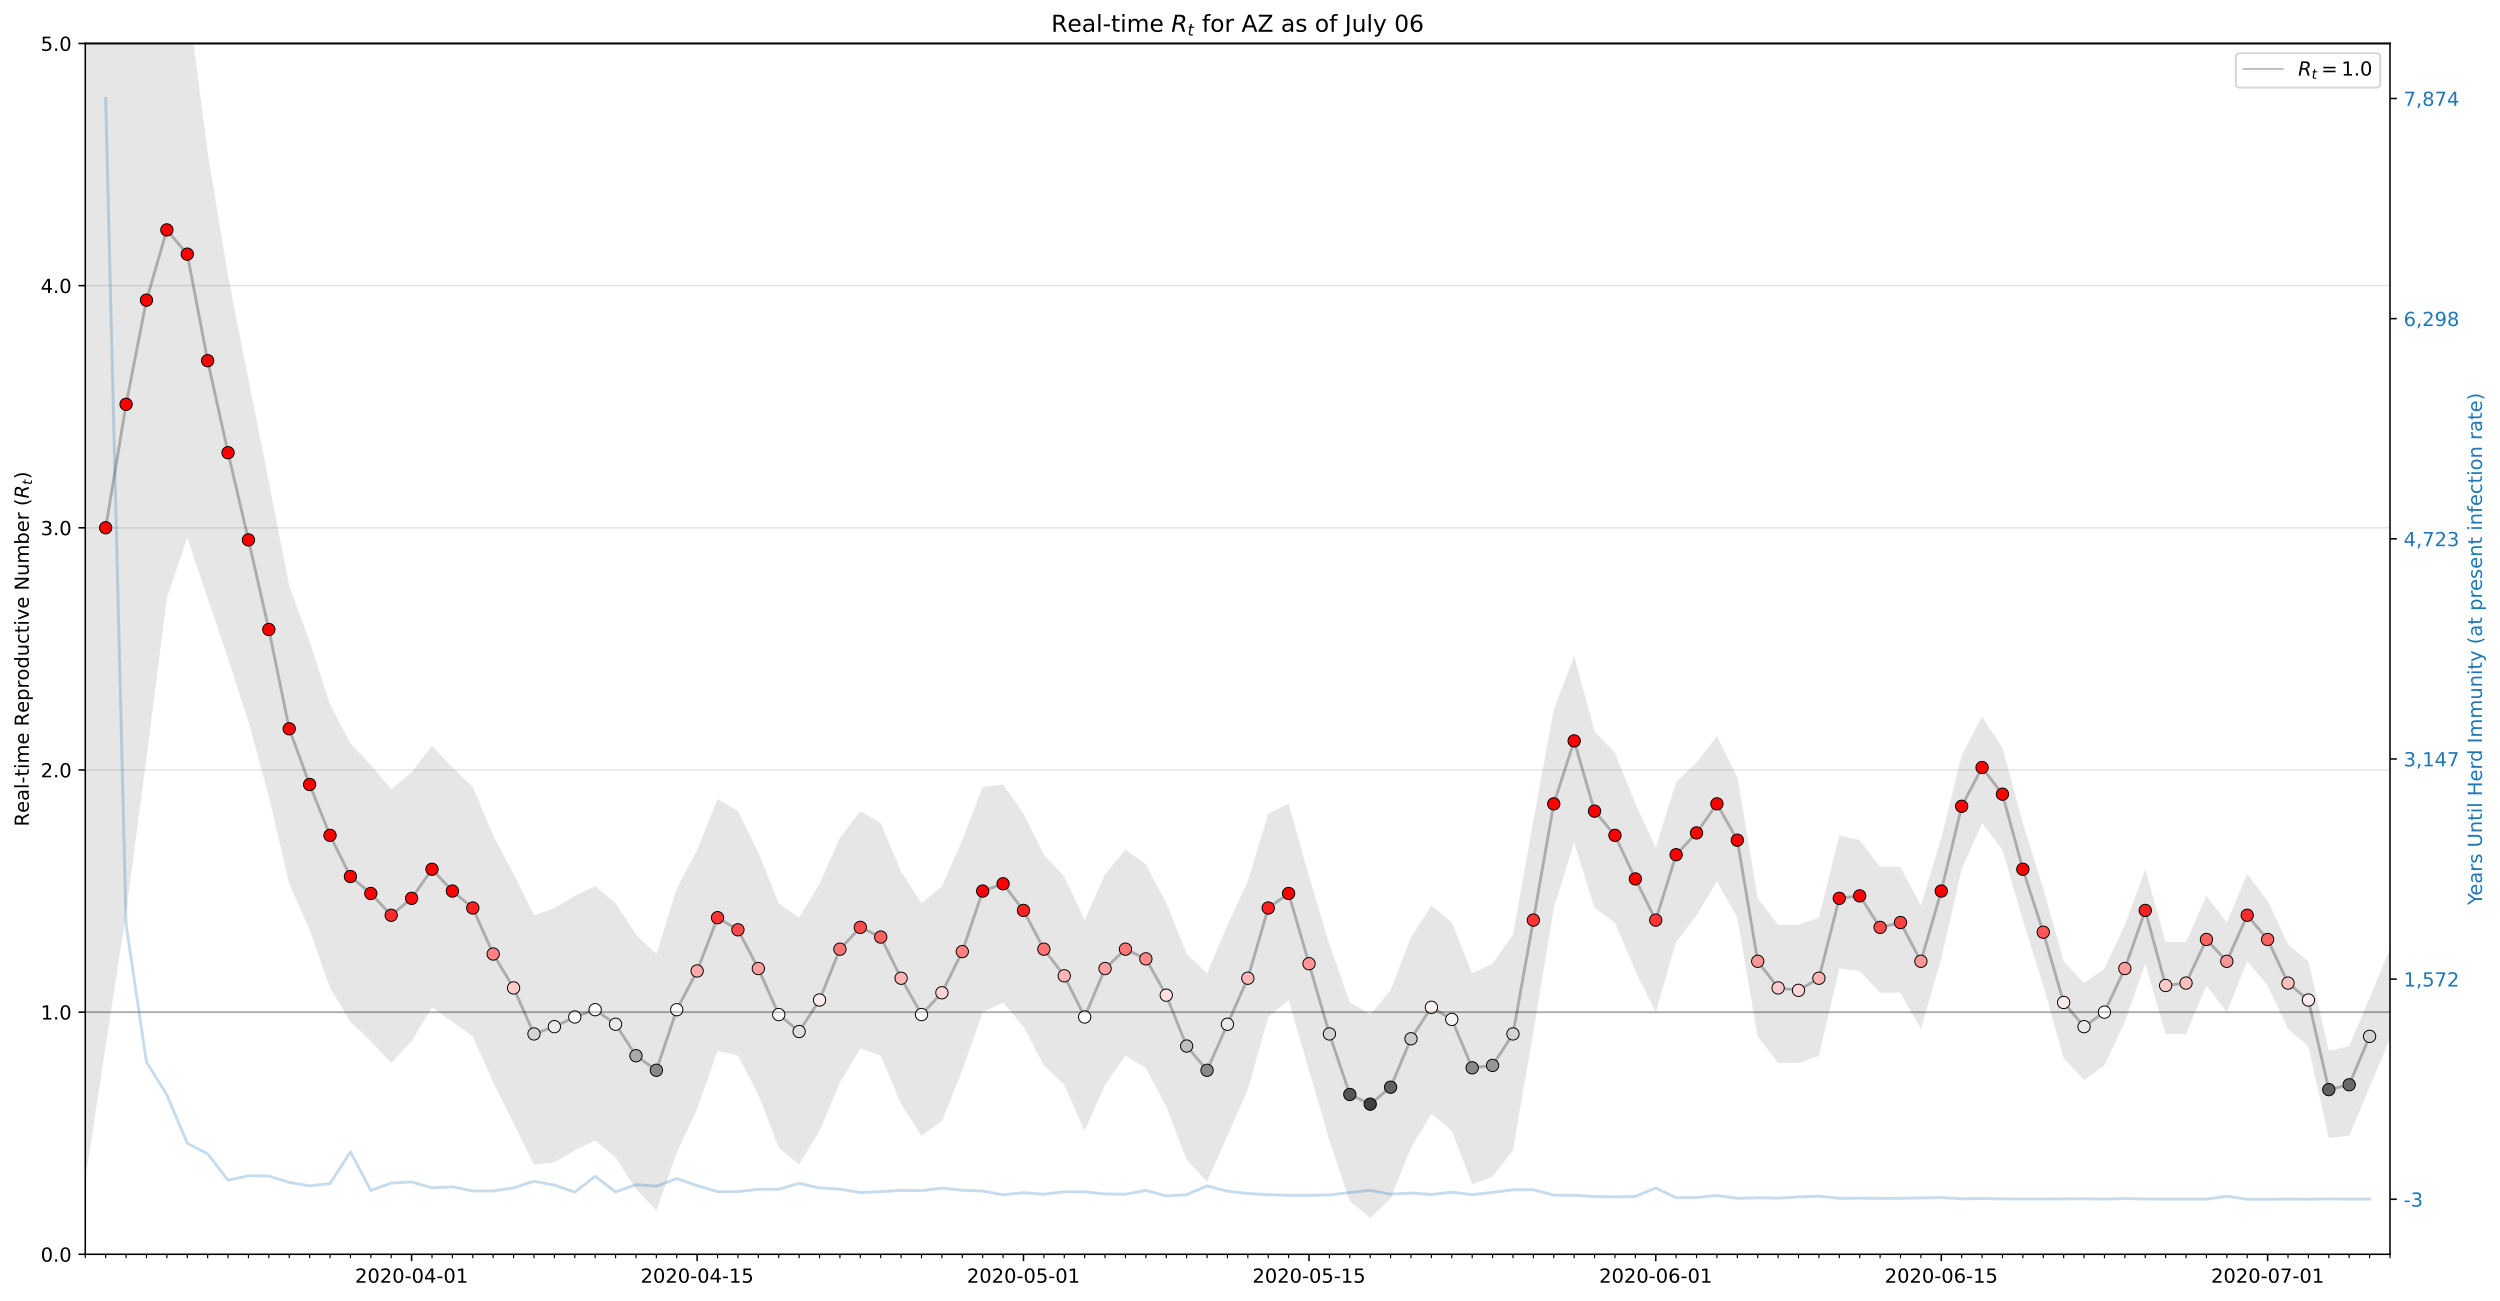 <?xml version="1.0" encoding="utf-8" standalone="no"?>
<!DOCTYPE svg PUBLIC "-//W3C//DTD SVG 1.1//EN"
  "http://www.w3.org/Graphics/SVG/1.1/DTD/svg11.dtd">
<!-- Created with matplotlib (https://matplotlib.org/) -->
<svg height="668.132pt" version="1.1" viewBox="0 0 1284.084 668.132" width="1284.084pt" xmlns="http://www.w3.org/2000/svg" xmlns:xlink="http://www.w3.org/1999/xlink">
 <defs>
  <style type="text/css">
*{stroke-linecap:butt;stroke-linejoin:round;}
  </style>
 </defs>
 <g id="figure_1">
  <g id="patch_1">
   <path d="M 0 668.132 
L 1284.084 668.132 
L 1284.084 0 
L 0 0 
z
" style="fill:#ffffff;"/>
  </g>
  <g id="axes_1">
   <g id="patch_2">
    <path d="M 43.803 644.254 
L 1227.578 644.254 
L 1227.578 22.32 
L 43.803 22.32 
z
" style="fill:#ffffff;"/>
   </g>
   <g id="PolyCollection_1">
    <path clip-path="url(#pec17d33951)" d="M 43.803 -316.012 
L 43.803 605.694 
L 54.279 537.281 
L 64.755 468.869 
L 75.231 389.261 
L 85.707 307.166 
L 96.183 276.069 
L 106.658 307.166 
L 117.134 338.262 
L 127.61 370.603 
L 138.086 409.163 
L 148.562 453.942 
L 159.038 477.576 
L 169.514 507.429 
L 179.99 524.843 
L 190.466 534.794 
L 200.941 545.988 
L 211.417 534.794 
L 221.893 517.379 
L 232.369 524.843 
L 242.845 532.306 
L 253.321 555.939 
L 263.797 577.085 
L 274.273 598.231 
L 284.748 596.987 
L 295.224 590.768 
L 305.7 585.792 
L 316.176 594.499 
L 326.652 610.67 
L 337.128 621.864 
L 347.604 592.012 
L 358.08 569.622 
L 368.556 539.769 
L 379.031 542.257 
L 389.507 562.159 
L 399.983 589.524 
L 410.459 598.231 
L 420.935 580.817 
L 431.411 555.939 
L 441.887 538.525 
L 452.363 542.257 
L 462.839 567.134 
L 473.314 583.304 
L 483.79 575.841 
L 494.266 549.72 
L 504.742 519.867 
L 515.218 514.892 
L 525.694 527.33 
L 536.17 547.232 
L 546.646 557.183 
L 557.121 580.817 
L 567.597 557.183 
L 578.073 542.257 
L 588.549 548.476 
L 599.025 568.378 
L 609.501 595.743 
L 619.977 606.938 
L 630.453 583.304 
L 640.929 559.671 
L 651.404 522.355 
L 661.88 513.648 
L 672.356 549.72 
L 682.832 585.792 
L 693.308 616.889 
L 703.784 625.596 
L 714.26 615.645 
L 724.736 589.524 
L 735.212 572.11 
L 745.687 580.817 
L 756.163 608.182 
L 766.639 604.45 
L 777.115 590.768 
L 787.591 529.818 
L 798.067 466.381 
L 808.543 432.796 
L 819.019 466.381 
L 829.494 473.844 
L 839.97 498.721 
L 850.446 519.867 
L 860.922 483.795 
L 871.398 470.113 
L 881.874 452.698 
L 892.35 471.356 
L 902.826 532.306 
L 913.302 545.988 
L 923.777 545.988 
L 934.253 542.257 
L 944.729 497.478 
L 955.205 498.721 
L 965.681 509.916 
L 976.157 509.916 
L 986.633 528.574 
L 997.109 492.502 
L 1007.585 446.479 
L 1018.06 422.846 
L 1028.536 436.528 
L 1039.012 472.6 
L 1049.488 506.185 
L 1059.964 543.501 
L 1070.44 554.696 
L 1080.916 547.232 
L 1091.392 524.843 
L 1101.868 494.99 
L 1112.343 531.062 
L 1122.819 531.062 
L 1133.295 506.185 
L 1143.771 519.867 
L 1154.247 493.746 
L 1164.723 506.185 
L 1175.199 528.574 
L 1185.675 537.281 
L 1196.15 584.548 
L 1206.626 583.304 
L 1217.102 558.427 
L 1227.578 533.55 
L 1227.578 487.527 
L 1227.578 487.527 
L 1217.102 512.404 
L 1206.626 537.281 
L 1196.15 539.769 
L 1185.675 493.746 
L 1175.199 485.039 
L 1164.723 462.649 
L 1154.247 448.967 
L 1143.771 473.844 
L 1133.295 460.162 
L 1122.819 483.795 
L 1112.343 483.795 
L 1101.868 446.479 
L 1091.392 475.088 
L 1080.916 497.478 
L 1070.44 504.941 
L 1059.964 493.746 
L 1049.488 456.43 
L 1039.012 422.846 
L 1028.536 384.286 
L 1018.06 368.115 
L 1007.585 388.017 
L 997.109 430.309 
L 986.633 465.137 
L 976.157 445.235 
L 965.681 445.235 
L 955.205 431.553 
L 944.729 429.065 
L 934.253 471.356 
L 923.777 475.088 
L 913.302 475.088 
L 902.826 461.405 
L 892.35 399.212 
L 881.874 378.066 
L 871.398 391.749 
L 860.922 401.7 
L 850.446 435.284 
L 839.97 412.895 
L 829.494 386.773 
L 819.019 375.579 
L 808.543 337.019 
L 798.067 364.384 
L 787.591 421.602 
L 777.115 480.063 
L 766.639 494.99 
L 756.163 499.965 
L 745.687 473.844 
L 735.212 465.137 
L 724.736 481.307 
L 714.26 508.672 
L 703.784 521.111 
L 693.308 514.892 
L 682.832 485.039 
L 672.356 450.211 
L 661.88 412.895 
L 651.404 417.87 
L 640.929 452.698 
L 630.453 475.088 
L 619.977 499.965 
L 609.501 490.014 
L 599.025 463.893 
L 588.549 443.991 
L 578.073 436.528 
L 567.597 448.967 
L 557.121 472.6 
L 546.646 450.211 
L 536.17 439.016 
L 525.694 417.87 
L 515.218 402.944 
L 504.742 404.187 
L 494.266 431.553 
L 483.79 455.186 
L 473.314 463.893 
L 462.839 447.723 
L 452.363 422.846 
L 441.887 416.626 
L 431.411 430.309 
L 420.935 453.942 
L 410.459 471.356 
L 399.983 463.893 
L 389.507 437.772 
L 379.031 416.626 
L 368.556 410.407 
L 358.08 436.528 
L 347.604 456.43 
L 337.128 490.014 
L 326.652 480.063 
L 316.176 463.893 
L 305.7 455.186 
L 295.224 460.162 
L 284.748 466.381 
L 274.273 470.113 
L 263.797 448.967 
L 253.321 429.065 
L 242.845 404.187 
L 232.369 394.237 
L 221.893 383.042 
L 211.417 396.724 
L 200.941 405.431 
L 190.466 392.993 
L 179.99 381.798 
L 169.514 361.896 
L 159.038 329.555 
L 148.562 300.946 
L 138.086 247.46 
L 127.61 195.218 
L 117.134 141.731 
L 106.658 78.294 
L 96.183 -2.557 
L 85.707 -49.824 
L 75.231 -68.482 
L 64.755 -97.091 
L 54.279 -206.552 
L 43.803 -316.012 
z
" style="fill-opacity:0.1;"/>
   </g>
   <g id="line2d_1">
    <path clip-path="url(#pec17d33951)" d="M 54.279 271.094 
L 64.755 207.656 
L 75.231 154.17 
L 85.707 118.098 
L 96.183 130.537 
L 106.658 185.267 
L 117.134 232.534 
L 127.61 277.313 
L 138.086 323.336 
L 148.562 374.335 
L 159.038 402.944 
L 169.514 429.065 
L 179.99 450.211 
L 190.466 458.918 
L 200.941 470.113 
L 211.417 461.405 
L 221.893 446.479 
L 232.369 457.674 
L 242.845 466.381 
L 253.321 490.014 
L 263.797 507.429 
L 274.273 531.062 
L 284.748 527.33 
L 295.224 522.355 
L 305.7 518.623 
L 316.176 526.087 
L 326.652 542.257 
L 337.128 549.72 
L 347.604 518.623 
L 358.08 498.721 
L 368.556 471.356 
L 379.031 477.576 
L 389.507 497.478 
L 399.983 521.111 
L 410.459 529.818 
L 420.935 513.648 
L 431.411 487.527 
L 441.887 476.332 
L 452.363 481.307 
L 462.839 502.453 
L 473.314 521.111 
L 483.79 509.916 
L 494.266 488.771 
L 504.742 457.674 
L 515.218 453.942 
L 525.694 467.625 
L 536.17 487.527 
L 546.646 501.209 
L 557.121 522.355 
L 567.597 497.478 
L 578.073 487.527 
L 588.549 492.502 
L 599.025 511.16 
L 609.501 537.281 
L 619.977 549.72 
L 630.453 526.087 
L 640.929 502.453 
L 651.404 466.381 
L 661.88 458.918 
L 672.356 494.99 
L 682.832 531.062 
L 693.308 562.159 
L 703.784 567.134 
L 714.26 558.427 
L 724.736 533.55 
L 735.212 517.379 
L 745.687 523.599 
L 756.163 548.476 
L 766.639 547.232 
L 777.115 531.062 
L 787.591 472.6 
L 798.067 412.895 
L 808.543 380.554 
L 819.019 416.626 
L 829.494 429.065 
L 839.97 451.454 
L 850.446 472.6 
L 860.922 439.016 
L 871.398 427.821 
L 881.874 412.895 
L 892.35 431.553 
L 902.826 493.746 
L 913.302 507.429 
L 923.777 508.672 
L 934.253 502.453 
L 944.729 461.405 
L 955.205 460.162 
L 965.681 476.332 
L 976.157 473.844 
L 986.633 493.746 
L 997.109 457.674 
L 1007.585 414.138 
L 1018.06 394.237 
L 1028.536 407.919 
L 1039.012 446.479 
L 1049.488 478.82 
L 1059.964 514.892 
L 1070.44 527.33 
L 1080.916 519.867 
L 1091.392 497.478 
L 1101.868 467.625 
L 1112.343 506.185 
L 1122.819 504.941 
L 1133.295 482.551 
L 1143.771 493.746 
L 1154.247 470.113 
L 1164.723 482.551 
L 1175.199 504.941 
L 1185.675 513.648 
L 1196.15 559.671 
L 1206.626 557.183 
L 1217.102 532.306 
" style="fill:none;stroke:#000000;stroke-linecap:square;stroke-opacity:0.25;stroke-width:1.5;"/>
   </g>
   <g id="matplotlib.axis_1">
    <g id="xtick_1">
     <g id="line2d_2">
      <defs>
       <path d="M 0 0 
L 0 3.5 
" id="m2ef8e2e566" style="stroke:#000000;stroke-width:0.8;"/>
      </defs>
      <g>
       <use style="stroke:#000000;stroke-width:0.8;" x="211.417" xlink:href="#m2ef8e2e566" y="644.254"/>
      </g>
     </g>
     <g id="text_1">
      <!-- 2020-04-01 -->
      <defs>
       <path d="M 19.188 8.297 
L 53.609 8.297 
L 53.609 0 
L 7.328 0 
L 7.328 8.297 
Q 12.938 14.109 22.625 23.891 
Q 32.328 33.688 34.812 36.531 
Q 39.547 41.844 41.422 45.531 
Q 43.312 49.219 43.312 52.781 
Q 43.312 58.594 39.234 62.25 
Q 35.156 65.922 28.609 65.922 
Q 23.969 65.922 18.812 64.312 
Q 13.672 62.703 7.812 59.422 
L 7.812 69.391 
Q 13.766 71.781 18.938 73 
Q 24.125 74.219 28.422 74.219 
Q 39.75 74.219 46.484 68.547 
Q 53.219 62.891 53.219 53.422 
Q 53.219 48.922 51.531 44.891 
Q 49.859 40.875 45.406 35.406 
Q 44.188 33.984 37.641 27.219 
Q 31.109 20.453 19.188 8.297 
z
" id="DejaVuSans-50"/>
       <path d="M 31.781 66.406 
Q 24.172 66.406 20.328 58.906 
Q 16.5 51.422 16.5 36.375 
Q 16.5 21.391 20.328 13.891 
Q 24.172 6.391 31.781 6.391 
Q 39.453 6.391 43.281 13.891 
Q 47.125 21.391 47.125 36.375 
Q 47.125 51.422 43.281 58.906 
Q 39.453 66.406 31.781 66.406 
z
M 31.781 74.219 
Q 44.047 74.219 50.516 64.516 
Q 56.984 54.828 56.984 36.375 
Q 56.984 17.969 50.516 8.266 
Q 44.047 -1.422 31.781 -1.422 
Q 19.531 -1.422 13.062 8.266 
Q 6.594 17.969 6.594 36.375 
Q 6.594 54.828 13.062 64.516 
Q 19.531 74.219 31.781 74.219 
z
" id="DejaVuSans-48"/>
       <path d="M 4.891 31.391 
L 31.203 31.391 
L 31.203 23.391 
L 4.891 23.391 
z
" id="DejaVuSans-45"/>
       <path d="M 37.797 64.312 
L 12.891 25.391 
L 37.797 25.391 
z
M 35.203 72.906 
L 47.609 72.906 
L 47.609 25.391 
L 58.016 25.391 
L 58.016 17.188 
L 47.609 17.188 
L 47.609 0 
L 37.797 0 
L 37.797 17.188 
L 4.891 17.188 
L 4.891 26.703 
z
" id="DejaVuSans-52"/>
       <path d="M 12.406 8.297 
L 28.516 8.297 
L 28.516 63.922 
L 10.984 60.406 
L 10.984 69.391 
L 28.422 72.906 
L 38.281 72.906 
L 38.281 8.297 
L 54.391 8.297 
L 54.391 0 
L 12.406 0 
z
" id="DejaVuSans-49"/>
      </defs>
      <g transform="translate(182.359 658.852)scale(0.1 -0.1)">
       <use xlink:href="#DejaVuSans-50"/>
       <use x="63.623" xlink:href="#DejaVuSans-48"/>
       <use x="127.246" xlink:href="#DejaVuSans-50"/>
       <use x="190.869" xlink:href="#DejaVuSans-48"/>
       <use x="254.492" xlink:href="#DejaVuSans-45"/>
       <use x="290.576" xlink:href="#DejaVuSans-48"/>
       <use x="354.199" xlink:href="#DejaVuSans-52"/>
       <use x="417.822" xlink:href="#DejaVuSans-45"/>
       <use x="453.906" xlink:href="#DejaVuSans-48"/>
       <use x="517.529" xlink:href="#DejaVuSans-49"/>
      </g>
     </g>
    </g>
    <g id="xtick_2">
     <g id="line2d_3">
      <g>
       <use style="stroke:#000000;stroke-width:0.8;" x="358.08" xlink:href="#m2ef8e2e566" y="644.254"/>
      </g>
     </g>
     <g id="text_2">
      <!-- 2020-04-15 -->
      <defs>
       <path d="M 10.797 72.906 
L 49.516 72.906 
L 49.516 64.594 
L 19.828 64.594 
L 19.828 46.734 
Q 21.969 47.469 24.109 47.828 
Q 26.266 48.188 28.422 48.188 
Q 40.625 48.188 47.75 41.5 
Q 54.891 34.812 54.891 23.391 
Q 54.891 11.625 47.562 5.094 
Q 40.234 -1.422 26.906 -1.422 
Q 22.312 -1.422 17.547 -0.641 
Q 12.797 0.141 7.719 1.703 
L 7.719 11.625 
Q 12.109 9.234 16.797 8.062 
Q 21.484 6.891 26.703 6.891 
Q 35.156 6.891 40.078 11.328 
Q 45.016 15.766 45.016 23.391 
Q 45.016 31 40.078 35.438 
Q 35.156 39.891 26.703 39.891 
Q 22.75 39.891 18.812 39.016 
Q 14.891 38.141 10.797 36.281 
z
" id="DejaVuSans-53"/>
      </defs>
      <g transform="translate(329.022 658.852)scale(0.1 -0.1)">
       <use xlink:href="#DejaVuSans-50"/>
       <use x="63.623" xlink:href="#DejaVuSans-48"/>
       <use x="127.246" xlink:href="#DejaVuSans-50"/>
       <use x="190.869" xlink:href="#DejaVuSans-48"/>
       <use x="254.492" xlink:href="#DejaVuSans-45"/>
       <use x="290.576" xlink:href="#DejaVuSans-48"/>
       <use x="354.199" xlink:href="#DejaVuSans-52"/>
       <use x="417.822" xlink:href="#DejaVuSans-45"/>
       <use x="453.906" xlink:href="#DejaVuSans-49"/>
       <use x="517.529" xlink:href="#DejaVuSans-53"/>
      </g>
     </g>
    </g>
    <g id="xtick_3">
     <g id="line2d_4">
      <g>
       <use style="stroke:#000000;stroke-width:0.8;" x="525.694" xlink:href="#m2ef8e2e566" y="644.254"/>
      </g>
     </g>
     <g id="text_3">
      <!-- 2020-05-01 -->
      <g transform="translate(496.636 658.852)scale(0.1 -0.1)">
       <use xlink:href="#DejaVuSans-50"/>
       <use x="63.623" xlink:href="#DejaVuSans-48"/>
       <use x="127.246" xlink:href="#DejaVuSans-50"/>
       <use x="190.869" xlink:href="#DejaVuSans-48"/>
       <use x="254.492" xlink:href="#DejaVuSans-45"/>
       <use x="290.576" xlink:href="#DejaVuSans-48"/>
       <use x="354.199" xlink:href="#DejaVuSans-53"/>
       <use x="417.822" xlink:href="#DejaVuSans-45"/>
       <use x="453.906" xlink:href="#DejaVuSans-48"/>
       <use x="517.529" xlink:href="#DejaVuSans-49"/>
      </g>
     </g>
    </g>
    <g id="xtick_4">
     <g id="line2d_5">
      <g>
       <use style="stroke:#000000;stroke-width:0.8;" x="672.356" xlink:href="#m2ef8e2e566" y="644.254"/>
      </g>
     </g>
     <g id="text_4">
      <!-- 2020-05-15 -->
      <g transform="translate(643.298 658.852)scale(0.1 -0.1)">
       <use xlink:href="#DejaVuSans-50"/>
       <use x="63.623" xlink:href="#DejaVuSans-48"/>
       <use x="127.246" xlink:href="#DejaVuSans-50"/>
       <use x="190.869" xlink:href="#DejaVuSans-48"/>
       <use x="254.492" xlink:href="#DejaVuSans-45"/>
       <use x="290.576" xlink:href="#DejaVuSans-48"/>
       <use x="354.199" xlink:href="#DejaVuSans-53"/>
       <use x="417.822" xlink:href="#DejaVuSans-45"/>
       <use x="453.906" xlink:href="#DejaVuSans-49"/>
       <use x="517.529" xlink:href="#DejaVuSans-53"/>
      </g>
     </g>
    </g>
    <g id="xtick_5">
     <g id="line2d_6">
      <g>
       <use style="stroke:#000000;stroke-width:0.8;" x="850.446" xlink:href="#m2ef8e2e566" y="644.254"/>
      </g>
     </g>
     <g id="text_5">
      <!-- 2020-06-01 -->
      <defs>
       <path d="M 33.016 40.375 
Q 26.375 40.375 22.484 35.828 
Q 18.609 31.297 18.609 23.391 
Q 18.609 15.531 22.484 10.953 
Q 26.375 6.391 33.016 6.391 
Q 39.656 6.391 43.531 10.953 
Q 47.406 15.531 47.406 23.391 
Q 47.406 31.297 43.531 35.828 
Q 39.656 40.375 33.016 40.375 
z
M 52.594 71.297 
L 52.594 62.312 
Q 48.875 64.062 45.094 64.984 
Q 41.312 65.922 37.594 65.922 
Q 27.828 65.922 22.672 59.328 
Q 17.531 52.734 16.797 39.406 
Q 19.672 43.656 24.016 45.922 
Q 28.375 48.188 33.594 48.188 
Q 44.578 48.188 50.953 41.516 
Q 57.328 34.859 57.328 23.391 
Q 57.328 12.156 50.688 5.359 
Q 44.047 -1.422 33.016 -1.422 
Q 20.359 -1.422 13.672 8.266 
Q 6.984 17.969 6.984 36.375 
Q 6.984 53.656 15.188 63.938 
Q 23.391 74.219 37.203 74.219 
Q 40.922 74.219 44.703 73.484 
Q 48.484 72.75 52.594 71.297 
z
" id="DejaVuSans-54"/>
      </defs>
      <g transform="translate(821.388 658.852)scale(0.1 -0.1)">
       <use xlink:href="#DejaVuSans-50"/>
       <use x="63.623" xlink:href="#DejaVuSans-48"/>
       <use x="127.246" xlink:href="#DejaVuSans-50"/>
       <use x="190.869" xlink:href="#DejaVuSans-48"/>
       <use x="254.492" xlink:href="#DejaVuSans-45"/>
       <use x="290.576" xlink:href="#DejaVuSans-48"/>
       <use x="354.199" xlink:href="#DejaVuSans-54"/>
       <use x="417.822" xlink:href="#DejaVuSans-45"/>
       <use x="453.906" xlink:href="#DejaVuSans-48"/>
       <use x="517.529" xlink:href="#DejaVuSans-49"/>
      </g>
     </g>
    </g>
    <g id="xtick_6">
     <g id="line2d_7">
      <g>
       <use style="stroke:#000000;stroke-width:0.8;" x="997.109" xlink:href="#m2ef8e2e566" y="644.254"/>
      </g>
     </g>
     <g id="text_6">
      <!-- 2020-06-15 -->
      <g transform="translate(968.051 658.852)scale(0.1 -0.1)">
       <use xlink:href="#DejaVuSans-50"/>
       <use x="63.623" xlink:href="#DejaVuSans-48"/>
       <use x="127.246" xlink:href="#DejaVuSans-50"/>
       <use x="190.869" xlink:href="#DejaVuSans-48"/>
       <use x="254.492" xlink:href="#DejaVuSans-45"/>
       <use x="290.576" xlink:href="#DejaVuSans-48"/>
       <use x="354.199" xlink:href="#DejaVuSans-54"/>
       <use x="417.822" xlink:href="#DejaVuSans-45"/>
       <use x="453.906" xlink:href="#DejaVuSans-49"/>
       <use x="517.529" xlink:href="#DejaVuSans-53"/>
      </g>
     </g>
    </g>
    <g id="xtick_7">
     <g id="line2d_8">
      <g>
       <use style="stroke:#000000;stroke-width:0.8;" x="1164.723" xlink:href="#m2ef8e2e566" y="644.254"/>
      </g>
     </g>
     <g id="text_7">
      <!-- 2020-07-01 -->
      <defs>
       <path d="M 8.203 72.906 
L 55.078 72.906 
L 55.078 68.703 
L 28.609 0 
L 18.312 0 
L 43.219 64.594 
L 8.203 64.594 
z
" id="DejaVuSans-55"/>
      </defs>
      <g transform="translate(1135.665 658.852)scale(0.1 -0.1)">
       <use xlink:href="#DejaVuSans-50"/>
       <use x="63.623" xlink:href="#DejaVuSans-48"/>
       <use x="127.246" xlink:href="#DejaVuSans-50"/>
       <use x="190.869" xlink:href="#DejaVuSans-48"/>
       <use x="254.492" xlink:href="#DejaVuSans-45"/>
       <use x="290.576" xlink:href="#DejaVuSans-48"/>
       <use x="354.199" xlink:href="#DejaVuSans-55"/>
       <use x="417.822" xlink:href="#DejaVuSans-45"/>
       <use x="453.906" xlink:href="#DejaVuSans-48"/>
       <use x="517.529" xlink:href="#DejaVuSans-49"/>
      </g>
     </g>
    </g>
    <g id="xtick_8">
     <g id="line2d_9">
      <defs>
       <path d="M 0 0 
L 0 2 
" id="m69e91d2686" style="stroke:#000000;stroke-width:0.6;"/>
      </defs>
      <g>
       <use style="stroke:#000000;stroke-width:0.6;" x="43.803" xlink:href="#m69e91d2686" y="644.254"/>
      </g>
     </g>
    </g>
    <g id="xtick_9">
     <g id="line2d_10">
      <g>
       <use style="stroke:#000000;stroke-width:0.6;" x="54.279" xlink:href="#m69e91d2686" y="644.254"/>
      </g>
     </g>
    </g>
    <g id="xtick_10">
     <g id="line2d_11">
      <g>
       <use style="stroke:#000000;stroke-width:0.6;" x="64.755" xlink:href="#m69e91d2686" y="644.254"/>
      </g>
     </g>
    </g>
    <g id="xtick_11">
     <g id="line2d_12">
      <g>
       <use style="stroke:#000000;stroke-width:0.6;" x="75.231" xlink:href="#m69e91d2686" y="644.254"/>
      </g>
     </g>
    </g>
    <g id="xtick_12">
     <g id="line2d_13">
      <g>
       <use style="stroke:#000000;stroke-width:0.6;" x="85.707" xlink:href="#m69e91d2686" y="644.254"/>
      </g>
     </g>
    </g>
    <g id="xtick_13">
     <g id="line2d_14">
      <g>
       <use style="stroke:#000000;stroke-width:0.6;" x="96.183" xlink:href="#m69e91d2686" y="644.254"/>
      </g>
     </g>
    </g>
    <g id="xtick_14">
     <g id="line2d_15">
      <g>
       <use style="stroke:#000000;stroke-width:0.6;" x="106.658" xlink:href="#m69e91d2686" y="644.254"/>
      </g>
     </g>
    </g>
    <g id="xtick_15">
     <g id="line2d_16">
      <g>
       <use style="stroke:#000000;stroke-width:0.6;" x="117.134" xlink:href="#m69e91d2686" y="644.254"/>
      </g>
     </g>
    </g>
    <g id="xtick_16">
     <g id="line2d_17">
      <g>
       <use style="stroke:#000000;stroke-width:0.6;" x="127.61" xlink:href="#m69e91d2686" y="644.254"/>
      </g>
     </g>
    </g>
    <g id="xtick_17">
     <g id="line2d_18">
      <g>
       <use style="stroke:#000000;stroke-width:0.6;" x="138.086" xlink:href="#m69e91d2686" y="644.254"/>
      </g>
     </g>
    </g>
    <g id="xtick_18">
     <g id="line2d_19">
      <g>
       <use style="stroke:#000000;stroke-width:0.6;" x="148.562" xlink:href="#m69e91d2686" y="644.254"/>
      </g>
     </g>
    </g>
    <g id="xtick_19">
     <g id="line2d_20">
      <g>
       <use style="stroke:#000000;stroke-width:0.6;" x="159.038" xlink:href="#m69e91d2686" y="644.254"/>
      </g>
     </g>
    </g>
    <g id="xtick_20">
     <g id="line2d_21">
      <g>
       <use style="stroke:#000000;stroke-width:0.6;" x="169.514" xlink:href="#m69e91d2686" y="644.254"/>
      </g>
     </g>
    </g>
    <g id="xtick_21">
     <g id="line2d_22">
      <g>
       <use style="stroke:#000000;stroke-width:0.6;" x="179.99" xlink:href="#m69e91d2686" y="644.254"/>
      </g>
     </g>
    </g>
    <g id="xtick_22">
     <g id="line2d_23">
      <g>
       <use style="stroke:#000000;stroke-width:0.6;" x="190.466" xlink:href="#m69e91d2686" y="644.254"/>
      </g>
     </g>
    </g>
    <g id="xtick_23">
     <g id="line2d_24">
      <g>
       <use style="stroke:#000000;stroke-width:0.6;" x="200.941" xlink:href="#m69e91d2686" y="644.254"/>
      </g>
     </g>
    </g>
    <g id="xtick_24">
     <g id="line2d_25">
      <g>
       <use style="stroke:#000000;stroke-width:0.6;" x="221.893" xlink:href="#m69e91d2686" y="644.254"/>
      </g>
     </g>
    </g>
    <g id="xtick_25">
     <g id="line2d_26">
      <g>
       <use style="stroke:#000000;stroke-width:0.6;" x="232.369" xlink:href="#m69e91d2686" y="644.254"/>
      </g>
     </g>
    </g>
    <g id="xtick_26">
     <g id="line2d_27">
      <g>
       <use style="stroke:#000000;stroke-width:0.6;" x="242.845" xlink:href="#m69e91d2686" y="644.254"/>
      </g>
     </g>
    </g>
    <g id="xtick_27">
     <g id="line2d_28">
      <g>
       <use style="stroke:#000000;stroke-width:0.6;" x="253.321" xlink:href="#m69e91d2686" y="644.254"/>
      </g>
     </g>
    </g>
    <g id="xtick_28">
     <g id="line2d_29">
      <g>
       <use style="stroke:#000000;stroke-width:0.6;" x="263.797" xlink:href="#m69e91d2686" y="644.254"/>
      </g>
     </g>
    </g>
    <g id="xtick_29">
     <g id="line2d_30">
      <g>
       <use style="stroke:#000000;stroke-width:0.6;" x="274.273" xlink:href="#m69e91d2686" y="644.254"/>
      </g>
     </g>
    </g>
    <g id="xtick_30">
     <g id="line2d_31">
      <g>
       <use style="stroke:#000000;stroke-width:0.6;" x="284.748" xlink:href="#m69e91d2686" y="644.254"/>
      </g>
     </g>
    </g>
    <g id="xtick_31">
     <g id="line2d_32">
      <g>
       <use style="stroke:#000000;stroke-width:0.6;" x="295.224" xlink:href="#m69e91d2686" y="644.254"/>
      </g>
     </g>
    </g>
    <g id="xtick_32">
     <g id="line2d_33">
      <g>
       <use style="stroke:#000000;stroke-width:0.6;" x="305.7" xlink:href="#m69e91d2686" y="644.254"/>
      </g>
     </g>
    </g>
    <g id="xtick_33">
     <g id="line2d_34">
      <g>
       <use style="stroke:#000000;stroke-width:0.6;" x="316.176" xlink:href="#m69e91d2686" y="644.254"/>
      </g>
     </g>
    </g>
    <g id="xtick_34">
     <g id="line2d_35">
      <g>
       <use style="stroke:#000000;stroke-width:0.6;" x="326.652" xlink:href="#m69e91d2686" y="644.254"/>
      </g>
     </g>
    </g>
    <g id="xtick_35">
     <g id="line2d_36">
      <g>
       <use style="stroke:#000000;stroke-width:0.6;" x="337.128" xlink:href="#m69e91d2686" y="644.254"/>
      </g>
     </g>
    </g>
    <g id="xtick_36">
     <g id="line2d_37">
      <g>
       <use style="stroke:#000000;stroke-width:0.6;" x="347.604" xlink:href="#m69e91d2686" y="644.254"/>
      </g>
     </g>
    </g>
    <g id="xtick_37">
     <g id="line2d_38">
      <g>
       <use style="stroke:#000000;stroke-width:0.6;" x="368.556" xlink:href="#m69e91d2686" y="644.254"/>
      </g>
     </g>
    </g>
    <g id="xtick_38">
     <g id="line2d_39">
      <g>
       <use style="stroke:#000000;stroke-width:0.6;" x="379.031" xlink:href="#m69e91d2686" y="644.254"/>
      </g>
     </g>
    </g>
    <g id="xtick_39">
     <g id="line2d_40">
      <g>
       <use style="stroke:#000000;stroke-width:0.6;" x="389.507" xlink:href="#m69e91d2686" y="644.254"/>
      </g>
     </g>
    </g>
    <g id="xtick_40">
     <g id="line2d_41">
      <g>
       <use style="stroke:#000000;stroke-width:0.6;" x="399.983" xlink:href="#m69e91d2686" y="644.254"/>
      </g>
     </g>
    </g>
    <g id="xtick_41">
     <g id="line2d_42">
      <g>
       <use style="stroke:#000000;stroke-width:0.6;" x="410.459" xlink:href="#m69e91d2686" y="644.254"/>
      </g>
     </g>
    </g>
    <g id="xtick_42">
     <g id="line2d_43">
      <g>
       <use style="stroke:#000000;stroke-width:0.6;" x="420.935" xlink:href="#m69e91d2686" y="644.254"/>
      </g>
     </g>
    </g>
    <g id="xtick_43">
     <g id="line2d_44">
      <g>
       <use style="stroke:#000000;stroke-width:0.6;" x="431.411" xlink:href="#m69e91d2686" y="644.254"/>
      </g>
     </g>
    </g>
    <g id="xtick_44">
     <g id="line2d_45">
      <g>
       <use style="stroke:#000000;stroke-width:0.6;" x="441.887" xlink:href="#m69e91d2686" y="644.254"/>
      </g>
     </g>
    </g>
    <g id="xtick_45">
     <g id="line2d_46">
      <g>
       <use style="stroke:#000000;stroke-width:0.6;" x="452.363" xlink:href="#m69e91d2686" y="644.254"/>
      </g>
     </g>
    </g>
    <g id="xtick_46">
     <g id="line2d_47">
      <g>
       <use style="stroke:#000000;stroke-width:0.6;" x="462.839" xlink:href="#m69e91d2686" y="644.254"/>
      </g>
     </g>
    </g>
    <g id="xtick_47">
     <g id="line2d_48">
      <g>
       <use style="stroke:#000000;stroke-width:0.6;" x="473.314" xlink:href="#m69e91d2686" y="644.254"/>
      </g>
     </g>
    </g>
    <g id="xtick_48">
     <g id="line2d_49">
      <g>
       <use style="stroke:#000000;stroke-width:0.6;" x="483.79" xlink:href="#m69e91d2686" y="644.254"/>
      </g>
     </g>
    </g>
    <g id="xtick_49">
     <g id="line2d_50">
      <g>
       <use style="stroke:#000000;stroke-width:0.6;" x="494.266" xlink:href="#m69e91d2686" y="644.254"/>
      </g>
     </g>
    </g>
    <g id="xtick_50">
     <g id="line2d_51">
      <g>
       <use style="stroke:#000000;stroke-width:0.6;" x="504.742" xlink:href="#m69e91d2686" y="644.254"/>
      </g>
     </g>
    </g>
    <g id="xtick_51">
     <g id="line2d_52">
      <g>
       <use style="stroke:#000000;stroke-width:0.6;" x="515.218" xlink:href="#m69e91d2686" y="644.254"/>
      </g>
     </g>
    </g>
    <g id="xtick_52">
     <g id="line2d_53">
      <g>
       <use style="stroke:#000000;stroke-width:0.6;" x="536.17" xlink:href="#m69e91d2686" y="644.254"/>
      </g>
     </g>
    </g>
    <g id="xtick_53">
     <g id="line2d_54">
      <g>
       <use style="stroke:#000000;stroke-width:0.6;" x="546.646" xlink:href="#m69e91d2686" y="644.254"/>
      </g>
     </g>
    </g>
    <g id="xtick_54">
     <g id="line2d_55">
      <g>
       <use style="stroke:#000000;stroke-width:0.6;" x="557.121" xlink:href="#m69e91d2686" y="644.254"/>
      </g>
     </g>
    </g>
    <g id="xtick_55">
     <g id="line2d_56">
      <g>
       <use style="stroke:#000000;stroke-width:0.6;" x="567.597" xlink:href="#m69e91d2686" y="644.254"/>
      </g>
     </g>
    </g>
    <g id="xtick_56">
     <g id="line2d_57">
      <g>
       <use style="stroke:#000000;stroke-width:0.6;" x="578.073" xlink:href="#m69e91d2686" y="644.254"/>
      </g>
     </g>
    </g>
    <g id="xtick_57">
     <g id="line2d_58">
      <g>
       <use style="stroke:#000000;stroke-width:0.6;" x="588.549" xlink:href="#m69e91d2686" y="644.254"/>
      </g>
     </g>
    </g>
    <g id="xtick_58">
     <g id="line2d_59">
      <g>
       <use style="stroke:#000000;stroke-width:0.6;" x="599.025" xlink:href="#m69e91d2686" y="644.254"/>
      </g>
     </g>
    </g>
    <g id="xtick_59">
     <g id="line2d_60">
      <g>
       <use style="stroke:#000000;stroke-width:0.6;" x="609.501" xlink:href="#m69e91d2686" y="644.254"/>
      </g>
     </g>
    </g>
    <g id="xtick_60">
     <g id="line2d_61">
      <g>
       <use style="stroke:#000000;stroke-width:0.6;" x="619.977" xlink:href="#m69e91d2686" y="644.254"/>
      </g>
     </g>
    </g>
    <g id="xtick_61">
     <g id="line2d_62">
      <g>
       <use style="stroke:#000000;stroke-width:0.6;" x="630.453" xlink:href="#m69e91d2686" y="644.254"/>
      </g>
     </g>
    </g>
    <g id="xtick_62">
     <g id="line2d_63">
      <g>
       <use style="stroke:#000000;stroke-width:0.6;" x="640.929" xlink:href="#m69e91d2686" y="644.254"/>
      </g>
     </g>
    </g>
    <g id="xtick_63">
     <g id="line2d_64">
      <g>
       <use style="stroke:#000000;stroke-width:0.6;" x="651.404" xlink:href="#m69e91d2686" y="644.254"/>
      </g>
     </g>
    </g>
    <g id="xtick_64">
     <g id="line2d_65">
      <g>
       <use style="stroke:#000000;stroke-width:0.6;" x="661.88" xlink:href="#m69e91d2686" y="644.254"/>
      </g>
     </g>
    </g>
    <g id="xtick_65">
     <g id="line2d_66">
      <g>
       <use style="stroke:#000000;stroke-width:0.6;" x="682.832" xlink:href="#m69e91d2686" y="644.254"/>
      </g>
     </g>
    </g>
    <g id="xtick_66">
     <g id="line2d_67">
      <g>
       <use style="stroke:#000000;stroke-width:0.6;" x="693.308" xlink:href="#m69e91d2686" y="644.254"/>
      </g>
     </g>
    </g>
    <g id="xtick_67">
     <g id="line2d_68">
      <g>
       <use style="stroke:#000000;stroke-width:0.6;" x="703.784" xlink:href="#m69e91d2686" y="644.254"/>
      </g>
     </g>
    </g>
    <g id="xtick_68">
     <g id="line2d_69">
      <g>
       <use style="stroke:#000000;stroke-width:0.6;" x="714.26" xlink:href="#m69e91d2686" y="644.254"/>
      </g>
     </g>
    </g>
    <g id="xtick_69">
     <g id="line2d_70">
      <g>
       <use style="stroke:#000000;stroke-width:0.6;" x="724.736" xlink:href="#m69e91d2686" y="644.254"/>
      </g>
     </g>
    </g>
    <g id="xtick_70">
     <g id="line2d_71">
      <g>
       <use style="stroke:#000000;stroke-width:0.6;" x="735.212" xlink:href="#m69e91d2686" y="644.254"/>
      </g>
     </g>
    </g>
    <g id="xtick_71">
     <g id="line2d_72">
      <g>
       <use style="stroke:#000000;stroke-width:0.6;" x="745.687" xlink:href="#m69e91d2686" y="644.254"/>
      </g>
     </g>
    </g>
    <g id="xtick_72">
     <g id="line2d_73">
      <g>
       <use style="stroke:#000000;stroke-width:0.6;" x="756.163" xlink:href="#m69e91d2686" y="644.254"/>
      </g>
     </g>
    </g>
    <g id="xtick_73">
     <g id="line2d_74">
      <g>
       <use style="stroke:#000000;stroke-width:0.6;" x="766.639" xlink:href="#m69e91d2686" y="644.254"/>
      </g>
     </g>
    </g>
    <g id="xtick_74">
     <g id="line2d_75">
      <g>
       <use style="stroke:#000000;stroke-width:0.6;" x="777.115" xlink:href="#m69e91d2686" y="644.254"/>
      </g>
     </g>
    </g>
    <g id="xtick_75">
     <g id="line2d_76">
      <g>
       <use style="stroke:#000000;stroke-width:0.6;" x="787.591" xlink:href="#m69e91d2686" y="644.254"/>
      </g>
     </g>
    </g>
    <g id="xtick_76">
     <g id="line2d_77">
      <g>
       <use style="stroke:#000000;stroke-width:0.6;" x="798.067" xlink:href="#m69e91d2686" y="644.254"/>
      </g>
     </g>
    </g>
    <g id="xtick_77">
     <g id="line2d_78">
      <g>
       <use style="stroke:#000000;stroke-width:0.6;" x="808.543" xlink:href="#m69e91d2686" y="644.254"/>
      </g>
     </g>
    </g>
    <g id="xtick_78">
     <g id="line2d_79">
      <g>
       <use style="stroke:#000000;stroke-width:0.6;" x="819.019" xlink:href="#m69e91d2686" y="644.254"/>
      </g>
     </g>
    </g>
    <g id="xtick_79">
     <g id="line2d_80">
      <g>
       <use style="stroke:#000000;stroke-width:0.6;" x="829.494" xlink:href="#m69e91d2686" y="644.254"/>
      </g>
     </g>
    </g>
    <g id="xtick_80">
     <g id="line2d_81">
      <g>
       <use style="stroke:#000000;stroke-width:0.6;" x="839.97" xlink:href="#m69e91d2686" y="644.254"/>
      </g>
     </g>
    </g>
    <g id="xtick_81">
     <g id="line2d_82">
      <g>
       <use style="stroke:#000000;stroke-width:0.6;" x="860.922" xlink:href="#m69e91d2686" y="644.254"/>
      </g>
     </g>
    </g>
    <g id="xtick_82">
     <g id="line2d_83">
      <g>
       <use style="stroke:#000000;stroke-width:0.6;" x="871.398" xlink:href="#m69e91d2686" y="644.254"/>
      </g>
     </g>
    </g>
    <g id="xtick_83">
     <g id="line2d_84">
      <g>
       <use style="stroke:#000000;stroke-width:0.6;" x="881.874" xlink:href="#m69e91d2686" y="644.254"/>
      </g>
     </g>
    </g>
    <g id="xtick_84">
     <g id="line2d_85">
      <g>
       <use style="stroke:#000000;stroke-width:0.6;" x="892.35" xlink:href="#m69e91d2686" y="644.254"/>
      </g>
     </g>
    </g>
    <g id="xtick_85">
     <g id="line2d_86">
      <g>
       <use style="stroke:#000000;stroke-width:0.6;" x="902.826" xlink:href="#m69e91d2686" y="644.254"/>
      </g>
     </g>
    </g>
    <g id="xtick_86">
     <g id="line2d_87">
      <g>
       <use style="stroke:#000000;stroke-width:0.6;" x="913.302" xlink:href="#m69e91d2686" y="644.254"/>
      </g>
     </g>
    </g>
    <g id="xtick_87">
     <g id="line2d_88">
      <g>
       <use style="stroke:#000000;stroke-width:0.6;" x="923.777" xlink:href="#m69e91d2686" y="644.254"/>
      </g>
     </g>
    </g>
    <g id="xtick_88">
     <g id="line2d_89">
      <g>
       <use style="stroke:#000000;stroke-width:0.6;" x="934.253" xlink:href="#m69e91d2686" y="644.254"/>
      </g>
     </g>
    </g>
    <g id="xtick_89">
     <g id="line2d_90">
      <g>
       <use style="stroke:#000000;stroke-width:0.6;" x="944.729" xlink:href="#m69e91d2686" y="644.254"/>
      </g>
     </g>
    </g>
    <g id="xtick_90">
     <g id="line2d_91">
      <g>
       <use style="stroke:#000000;stroke-width:0.6;" x="955.205" xlink:href="#m69e91d2686" y="644.254"/>
      </g>
     </g>
    </g>
    <g id="xtick_91">
     <g id="line2d_92">
      <g>
       <use style="stroke:#000000;stroke-width:0.6;" x="965.681" xlink:href="#m69e91d2686" y="644.254"/>
      </g>
     </g>
    </g>
    <g id="xtick_92">
     <g id="line2d_93">
      <g>
       <use style="stroke:#000000;stroke-width:0.6;" x="976.157" xlink:href="#m69e91d2686" y="644.254"/>
      </g>
     </g>
    </g>
    <g id="xtick_93">
     <g id="line2d_94">
      <g>
       <use style="stroke:#000000;stroke-width:0.6;" x="986.633" xlink:href="#m69e91d2686" y="644.254"/>
      </g>
     </g>
    </g>
    <g id="xtick_94">
     <g id="line2d_95">
      <g>
       <use style="stroke:#000000;stroke-width:0.6;" x="1007.585" xlink:href="#m69e91d2686" y="644.254"/>
      </g>
     </g>
    </g>
    <g id="xtick_95">
     <g id="line2d_96">
      <g>
       <use style="stroke:#000000;stroke-width:0.6;" x="1018.06" xlink:href="#m69e91d2686" y="644.254"/>
      </g>
     </g>
    </g>
    <g id="xtick_96">
     <g id="line2d_97">
      <g>
       <use style="stroke:#000000;stroke-width:0.6;" x="1028.536" xlink:href="#m69e91d2686" y="644.254"/>
      </g>
     </g>
    </g>
    <g id="xtick_97">
     <g id="line2d_98">
      <g>
       <use style="stroke:#000000;stroke-width:0.6;" x="1039.012" xlink:href="#m69e91d2686" y="644.254"/>
      </g>
     </g>
    </g>
    <g id="xtick_98">
     <g id="line2d_99">
      <g>
       <use style="stroke:#000000;stroke-width:0.6;" x="1049.488" xlink:href="#m69e91d2686" y="644.254"/>
      </g>
     </g>
    </g>
    <g id="xtick_99">
     <g id="line2d_100">
      <g>
       <use style="stroke:#000000;stroke-width:0.6;" x="1059.964" xlink:href="#m69e91d2686" y="644.254"/>
      </g>
     </g>
    </g>
    <g id="xtick_100">
     <g id="line2d_101">
      <g>
       <use style="stroke:#000000;stroke-width:0.6;" x="1070.44" xlink:href="#m69e91d2686" y="644.254"/>
      </g>
     </g>
    </g>
    <g id="xtick_101">
     <g id="line2d_102">
      <g>
       <use style="stroke:#000000;stroke-width:0.6;" x="1080.916" xlink:href="#m69e91d2686" y="644.254"/>
      </g>
     </g>
    </g>
    <g id="xtick_102">
     <g id="line2d_103">
      <g>
       <use style="stroke:#000000;stroke-width:0.6;" x="1091.392" xlink:href="#m69e91d2686" y="644.254"/>
      </g>
     </g>
    </g>
    <g id="xtick_103">
     <g id="line2d_104">
      <g>
       <use style="stroke:#000000;stroke-width:0.6;" x="1101.868" xlink:href="#m69e91d2686" y="644.254"/>
      </g>
     </g>
    </g>
    <g id="xtick_104">
     <g id="line2d_105">
      <g>
       <use style="stroke:#000000;stroke-width:0.6;" x="1112.343" xlink:href="#m69e91d2686" y="644.254"/>
      </g>
     </g>
    </g>
    <g id="xtick_105">
     <g id="line2d_106">
      <g>
       <use style="stroke:#000000;stroke-width:0.6;" x="1122.819" xlink:href="#m69e91d2686" y="644.254"/>
      </g>
     </g>
    </g>
    <g id="xtick_106">
     <g id="line2d_107">
      <g>
       <use style="stroke:#000000;stroke-width:0.6;" x="1133.295" xlink:href="#m69e91d2686" y="644.254"/>
      </g>
     </g>
    </g>
    <g id="xtick_107">
     <g id="line2d_108">
      <g>
       <use style="stroke:#000000;stroke-width:0.6;" x="1143.771" xlink:href="#m69e91d2686" y="644.254"/>
      </g>
     </g>
    </g>
    <g id="xtick_108">
     <g id="line2d_109">
      <g>
       <use style="stroke:#000000;stroke-width:0.6;" x="1154.247" xlink:href="#m69e91d2686" y="644.254"/>
      </g>
     </g>
    </g>
    <g id="xtick_109">
     <g id="line2d_110">
      <g>
       <use style="stroke:#000000;stroke-width:0.6;" x="1175.199" xlink:href="#m69e91d2686" y="644.254"/>
      </g>
     </g>
    </g>
    <g id="xtick_110">
     <g id="line2d_111">
      <g>
       <use style="stroke:#000000;stroke-width:0.6;" x="1185.675" xlink:href="#m69e91d2686" y="644.254"/>
      </g>
     </g>
    </g>
    <g id="xtick_111">
     <g id="line2d_112">
      <g>
       <use style="stroke:#000000;stroke-width:0.6;" x="1196.15" xlink:href="#m69e91d2686" y="644.254"/>
      </g>
     </g>
    </g>
    <g id="xtick_112">
     <g id="line2d_113">
      <g>
       <use style="stroke:#000000;stroke-width:0.6;" x="1206.626" xlink:href="#m69e91d2686" y="644.254"/>
      </g>
     </g>
    </g>
    <g id="xtick_113">
     <g id="line2d_114">
      <g>
       <use style="stroke:#000000;stroke-width:0.6;" x="1217.102" xlink:href="#m69e91d2686" y="644.254"/>
      </g>
     </g>
    </g>
    <g id="xtick_114">
     <g id="line2d_115">
      <g>
       <use style="stroke:#000000;stroke-width:0.6;" x="1227.578" xlink:href="#m69e91d2686" y="644.254"/>
      </g>
     </g>
    </g>
   </g>
   <g id="matplotlib.axis_2">
    <g id="ytick_1">
     <g id="line2d_116">
      <path clip-path="url(#pec17d33951)" d="M 43.803 644.254 
L 1227.578 644.254 
" style="fill:none;stroke:#000000;stroke-linecap:square;stroke-opacity:0.1;stroke-width:0.8;"/>
     </g>
     <g id="line2d_117">
      <defs>
       <path d="M 0 0 
L -3.5 0 
" id="m3e9367c4db" style="stroke:#000000;stroke-width:0.8;"/>
      </defs>
      <g>
       <use style="stroke:#000000;stroke-width:0.8;" x="43.803" xlink:href="#m3e9367c4db" y="644.254"/>
      </g>
     </g>
     <g id="text_8">
      <!-- 0.0 -->
      <defs>
       <path d="M 10.688 12.406 
L 21 12.406 
L 21 0 
L 10.688 0 
z
" id="DejaVuSans-46"/>
      </defs>
      <g transform="translate(20.9 648.053)scale(0.1 -0.1)">
       <use xlink:href="#DejaVuSans-48"/>
       <use x="63.623" xlink:href="#DejaVuSans-46"/>
       <use x="95.41" xlink:href="#DejaVuSans-48"/>
      </g>
     </g>
    </g>
    <g id="ytick_2">
     <g id="line2d_118">
      <path clip-path="url(#pec17d33951)" d="M 43.803 519.867 
L 1227.578 519.867 
" style="fill:none;stroke:#000000;stroke-linecap:square;stroke-opacity:0.1;stroke-width:0.8;"/>
     </g>
     <g id="line2d_119">
      <g>
       <use style="stroke:#000000;stroke-width:0.8;" x="43.803" xlink:href="#m3e9367c4db" y="519.867"/>
      </g>
     </g>
     <g id="text_9">
      <!-- 1.0 -->
      <g transform="translate(20.9 523.666)scale(0.1 -0.1)">
       <use xlink:href="#DejaVuSans-49"/>
       <use x="63.623" xlink:href="#DejaVuSans-46"/>
       <use x="95.41" xlink:href="#DejaVuSans-48"/>
      </g>
     </g>
    </g>
    <g id="ytick_3">
     <g id="line2d_120">
      <path clip-path="url(#pec17d33951)" d="M 43.803 395.48 
L 1227.578 395.48 
" style="fill:none;stroke:#000000;stroke-linecap:square;stroke-opacity:0.1;stroke-width:0.8;"/>
     </g>
     <g id="line2d_121">
      <g>
       <use style="stroke:#000000;stroke-width:0.8;" x="43.803" xlink:href="#m3e9367c4db" y="395.48"/>
      </g>
     </g>
     <g id="text_10">
      <!-- 2.0 -->
      <g transform="translate(20.9 399.28)scale(0.1 -0.1)">
       <use xlink:href="#DejaVuSans-50"/>
       <use x="63.623" xlink:href="#DejaVuSans-46"/>
       <use x="95.41" xlink:href="#DejaVuSans-48"/>
      </g>
     </g>
    </g>
    <g id="ytick_4">
     <g id="line2d_122">
      <path clip-path="url(#pec17d33951)" d="M 43.803 271.094 
L 1227.578 271.094 
" style="fill:none;stroke:#000000;stroke-linecap:square;stroke-opacity:0.1;stroke-width:0.8;"/>
     </g>
     <g id="line2d_123">
      <g>
       <use style="stroke:#000000;stroke-width:0.8;" x="43.803" xlink:href="#m3e9367c4db" y="271.094"/>
      </g>
     </g>
     <g id="text_11">
      <!-- 3.0 -->
      <defs>
       <path d="M 40.578 39.312 
Q 47.656 37.797 51.625 33 
Q 55.609 28.219 55.609 21.188 
Q 55.609 10.406 48.188 4.484 
Q 40.766 -1.422 27.094 -1.422 
Q 22.516 -1.422 17.656 -0.516 
Q 12.797 0.391 7.625 2.203 
L 7.625 11.719 
Q 11.719 9.328 16.594 8.109 
Q 21.484 6.891 26.812 6.891 
Q 36.078 6.891 40.938 10.547 
Q 45.797 14.203 45.797 21.188 
Q 45.797 27.641 41.281 31.266 
Q 36.766 34.906 28.719 34.906 
L 20.219 34.906 
L 20.219 43.016 
L 29.109 43.016 
Q 36.375 43.016 40.234 45.922 
Q 44.094 48.828 44.094 54.297 
Q 44.094 59.906 40.109 62.906 
Q 36.141 65.922 28.719 65.922 
Q 24.656 65.922 20.016 65.031 
Q 15.375 64.156 9.812 62.312 
L 9.812 71.094 
Q 15.438 72.656 20.344 73.438 
Q 25.25 74.219 29.594 74.219 
Q 40.828 74.219 47.359 69.109 
Q 53.906 64.016 53.906 55.328 
Q 53.906 49.266 50.438 45.094 
Q 46.969 40.922 40.578 39.312 
z
" id="DejaVuSans-51"/>
      </defs>
      <g transform="translate(20.9 274.893)scale(0.1 -0.1)">
       <use xlink:href="#DejaVuSans-51"/>
       <use x="63.623" xlink:href="#DejaVuSans-46"/>
       <use x="95.41" xlink:href="#DejaVuSans-48"/>
      </g>
     </g>
    </g>
    <g id="ytick_5">
     <g id="line2d_124">
      <path clip-path="url(#pec17d33951)" d="M 43.803 146.707 
L 1227.578 146.707 
" style="fill:none;stroke:#000000;stroke-linecap:square;stroke-opacity:0.1;stroke-width:0.8;"/>
     </g>
     <g id="line2d_125">
      <g>
       <use style="stroke:#000000;stroke-width:0.8;" x="43.803" xlink:href="#m3e9367c4db" y="146.707"/>
      </g>
     </g>
     <g id="text_12">
      <!-- 4.0 -->
      <g transform="translate(20.9 150.506)scale(0.1 -0.1)">
       <use xlink:href="#DejaVuSans-52"/>
       <use x="63.623" xlink:href="#DejaVuSans-46"/>
       <use x="95.41" xlink:href="#DejaVuSans-48"/>
      </g>
     </g>
    </g>
    <g id="ytick_6">
     <g id="line2d_126">
      <path clip-path="url(#pec17d33951)" d="M 43.803 22.32 
L 1227.578 22.32 
" style="fill:none;stroke:#000000;stroke-linecap:square;stroke-opacity:0.1;stroke-width:0.8;"/>
     </g>
     <g id="line2d_127">
      <g>
       <use style="stroke:#000000;stroke-width:0.8;" x="43.803" xlink:href="#m3e9367c4db" y="22.32"/>
      </g>
     </g>
     <g id="text_13">
      <!-- 5.0 -->
      <g transform="translate(20.9 26.119)scale(0.1 -0.1)">
       <use xlink:href="#DejaVuSans-53"/>
       <use x="63.623" xlink:href="#DejaVuSans-46"/>
       <use x="95.41" xlink:href="#DejaVuSans-48"/>
      </g>
     </g>
    </g>
    <g id="text_14">
     <!-- Real-time Reproductive Number ($R_t$) -->
     <defs>
      <path d="M 44.391 34.188 
Q 47.562 33.109 50.562 29.594 
Q 53.562 26.078 56.594 19.922 
L 66.609 0 
L 56 0 
L 46.688 18.703 
Q 43.062 26.031 39.672 28.422 
Q 36.281 30.812 30.422 30.812 
L 19.672 30.812 
L 19.672 0 
L 9.812 0 
L 9.812 72.906 
L 32.078 72.906 
Q 44.578 72.906 50.734 67.672 
Q 56.891 62.453 56.891 51.906 
Q 56.891 45.016 53.688 40.469 
Q 50.484 35.938 44.391 34.188 
z
M 19.672 64.797 
L 19.672 38.922 
L 32.078 38.922 
Q 39.203 38.922 42.844 42.219 
Q 46.484 45.516 46.484 51.906 
Q 46.484 58.297 42.844 61.547 
Q 39.203 64.797 32.078 64.797 
z
" id="DejaVuSans-82"/>
      <path d="M 56.203 29.594 
L 56.203 25.203 
L 14.891 25.203 
Q 15.484 15.922 20.484 11.062 
Q 25.484 6.203 34.422 6.203 
Q 39.594 6.203 44.453 7.469 
Q 49.312 8.734 54.109 11.281 
L 54.109 2.781 
Q 49.266 0.734 44.188 -0.344 
Q 39.109 -1.422 33.891 -1.422 
Q 20.797 -1.422 13.156 6.188 
Q 5.516 13.812 5.516 26.812 
Q 5.516 40.234 12.766 48.109 
Q 20.016 56 32.328 56 
Q 43.359 56 49.781 48.891 
Q 56.203 41.797 56.203 29.594 
z
M 47.219 32.234 
Q 47.125 39.594 43.094 43.984 
Q 39.062 48.391 32.422 48.391 
Q 24.906 48.391 20.391 44.141 
Q 15.875 39.891 15.188 32.172 
z
" id="DejaVuSans-101"/>
      <path d="M 34.281 27.484 
Q 23.391 27.484 19.188 25 
Q 14.984 22.516 14.984 16.5 
Q 14.984 11.719 18.141 8.906 
Q 21.297 6.109 26.703 6.109 
Q 34.188 6.109 38.703 11.406 
Q 43.219 16.703 43.219 25.484 
L 43.219 27.484 
z
M 52.203 31.203 
L 52.203 0 
L 43.219 0 
L 43.219 8.297 
Q 40.141 3.328 35.547 0.953 
Q 30.953 -1.422 24.312 -1.422 
Q 15.922 -1.422 10.953 3.297 
Q 6 8.016 6 15.922 
Q 6 25.141 12.172 29.828 
Q 18.359 34.516 30.609 34.516 
L 43.219 34.516 
L 43.219 35.406 
Q 43.219 41.609 39.141 45 
Q 35.062 48.391 27.688 48.391 
Q 23 48.391 18.547 47.266 
Q 14.109 46.141 10.016 43.891 
L 10.016 52.203 
Q 14.938 54.109 19.578 55.047 
Q 24.219 56 28.609 56 
Q 40.484 56 46.344 49.844 
Q 52.203 43.703 52.203 31.203 
z
" id="DejaVuSans-97"/>
      <path d="M 9.422 75.984 
L 18.406 75.984 
L 18.406 0 
L 9.422 0 
z
" id="DejaVuSans-108"/>
      <path d="M 18.312 70.219 
L 18.312 54.688 
L 36.812 54.688 
L 36.812 47.703 
L 18.312 47.703 
L 18.312 18.016 
Q 18.312 11.328 20.141 9.422 
Q 21.969 7.516 27.594 7.516 
L 36.812 7.516 
L 36.812 0 
L 27.594 0 
Q 17.188 0 13.234 3.875 
Q 9.281 7.766 9.281 18.016 
L 9.281 47.703 
L 2.688 47.703 
L 2.688 54.688 
L 9.281 54.688 
L 9.281 70.219 
z
" id="DejaVuSans-116"/>
      <path d="M 9.422 54.688 
L 18.406 54.688 
L 18.406 0 
L 9.422 0 
z
M 9.422 75.984 
L 18.406 75.984 
L 18.406 64.594 
L 9.422 64.594 
z
" id="DejaVuSans-105"/>
      <path d="M 52 44.188 
Q 55.375 50.25 60.062 53.125 
Q 64.75 56 71.094 56 
Q 79.641 56 84.281 50.016 
Q 88.922 44.047 88.922 33.016 
L 88.922 0 
L 79.891 0 
L 79.891 32.719 
Q 79.891 40.578 77.094 44.375 
Q 74.312 48.188 68.609 48.188 
Q 61.625 48.188 57.562 43.547 
Q 53.516 38.922 53.516 30.906 
L 53.516 0 
L 44.484 0 
L 44.484 32.719 
Q 44.484 40.625 41.703 44.406 
Q 38.922 48.188 33.109 48.188 
Q 26.219 48.188 22.156 43.531 
Q 18.109 38.875 18.109 30.906 
L 18.109 0 
L 9.078 0 
L 9.078 54.688 
L 18.109 54.688 
L 18.109 46.188 
Q 21.188 51.219 25.484 53.609 
Q 29.781 56 35.688 56 
Q 41.656 56 45.828 52.969 
Q 50 49.953 52 44.188 
z
" id="DejaVuSans-109"/>
      <path id="DejaVuSans-32"/>
      <path d="M 18.109 8.203 
L 18.109 -20.797 
L 9.078 -20.797 
L 9.078 54.688 
L 18.109 54.688 
L 18.109 46.391 
Q 20.953 51.266 25.266 53.625 
Q 29.594 56 35.594 56 
Q 45.562 56 51.781 48.094 
Q 58.016 40.188 58.016 27.297 
Q 58.016 14.406 51.781 6.484 
Q 45.562 -1.422 35.594 -1.422 
Q 29.594 -1.422 25.266 0.953 
Q 20.953 3.328 18.109 8.203 
z
M 48.688 27.297 
Q 48.688 37.203 44.609 42.844 
Q 40.531 48.484 33.406 48.484 
Q 26.266 48.484 22.188 42.844 
Q 18.109 37.203 18.109 27.297 
Q 18.109 17.391 22.188 11.75 
Q 26.266 6.109 33.406 6.109 
Q 40.531 6.109 44.609 11.75 
Q 48.688 17.391 48.688 27.297 
z
" id="DejaVuSans-112"/>
      <path d="M 41.109 46.297 
Q 39.594 47.172 37.812 47.578 
Q 36.031 48 33.891 48 
Q 26.266 48 22.188 43.047 
Q 18.109 38.094 18.109 28.812 
L 18.109 0 
L 9.078 0 
L 9.078 54.688 
L 18.109 54.688 
L 18.109 46.188 
Q 20.953 51.172 25.484 53.578 
Q 30.031 56 36.531 56 
Q 37.453 56 38.578 55.875 
Q 39.703 55.766 41.062 55.516 
z
" id="DejaVuSans-114"/>
      <path d="M 30.609 48.391 
Q 23.391 48.391 19.188 42.75 
Q 14.984 37.109 14.984 27.297 
Q 14.984 17.484 19.156 11.844 
Q 23.344 6.203 30.609 6.203 
Q 37.797 6.203 41.984 11.859 
Q 46.188 17.531 46.188 27.297 
Q 46.188 37.016 41.984 42.703 
Q 37.797 48.391 30.609 48.391 
z
M 30.609 56 
Q 42.328 56 49.016 48.375 
Q 55.719 40.766 55.719 27.297 
Q 55.719 13.875 49.016 6.219 
Q 42.328 -1.422 30.609 -1.422 
Q 18.844 -1.422 12.172 6.219 
Q 5.516 13.875 5.516 27.297 
Q 5.516 40.766 12.172 48.375 
Q 18.844 56 30.609 56 
z
" id="DejaVuSans-111"/>
      <path d="M 45.406 46.391 
L 45.406 75.984 
L 54.391 75.984 
L 54.391 0 
L 45.406 0 
L 45.406 8.203 
Q 42.578 3.328 38.25 0.953 
Q 33.938 -1.422 27.875 -1.422 
Q 17.969 -1.422 11.734 6.484 
Q 5.516 14.406 5.516 27.297 
Q 5.516 40.188 11.734 48.094 
Q 17.969 56 27.875 56 
Q 33.938 56 38.25 53.625 
Q 42.578 51.266 45.406 46.391 
z
M 14.797 27.297 
Q 14.797 17.391 18.875 11.75 
Q 22.953 6.109 30.078 6.109 
Q 37.203 6.109 41.297 11.75 
Q 45.406 17.391 45.406 27.297 
Q 45.406 37.203 41.297 42.844 
Q 37.203 48.484 30.078 48.484 
Q 22.953 48.484 18.875 42.844 
Q 14.797 37.203 14.797 27.297 
z
" id="DejaVuSans-100"/>
      <path d="M 8.5 21.578 
L 8.5 54.688 
L 17.484 54.688 
L 17.484 21.922 
Q 17.484 14.156 20.5 10.266 
Q 23.531 6.391 29.594 6.391 
Q 36.859 6.391 41.078 11.031 
Q 45.312 15.672 45.312 23.688 
L 45.312 54.688 
L 54.297 54.688 
L 54.297 0 
L 45.312 0 
L 45.312 8.406 
Q 42.047 3.422 37.719 1 
Q 33.406 -1.422 27.688 -1.422 
Q 18.266 -1.422 13.375 4.438 
Q 8.5 10.297 8.5 21.578 
z
M 31.109 56 
z
" id="DejaVuSans-117"/>
      <path d="M 48.781 52.594 
L 48.781 44.188 
Q 44.969 46.297 41.141 47.344 
Q 37.312 48.391 33.406 48.391 
Q 24.656 48.391 19.812 42.844 
Q 14.984 37.312 14.984 27.297 
Q 14.984 17.281 19.812 11.734 
Q 24.656 6.203 33.406 6.203 
Q 37.312 6.203 41.141 7.25 
Q 44.969 8.297 48.781 10.406 
L 48.781 2.094 
Q 45.016 0.344 40.984 -0.531 
Q 36.969 -1.422 32.422 -1.422 
Q 20.062 -1.422 12.781 6.344 
Q 5.516 14.109 5.516 27.297 
Q 5.516 40.672 12.859 48.328 
Q 20.219 56 33.016 56 
Q 37.156 56 41.109 55.141 
Q 45.062 54.297 48.781 52.594 
z
" id="DejaVuSans-99"/>
      <path d="M 2.984 54.688 
L 12.5 54.688 
L 29.594 8.797 
L 46.688 54.688 
L 56.203 54.688 
L 35.688 0 
L 23.484 0 
z
" id="DejaVuSans-118"/>
      <path d="M 9.812 72.906 
L 23.094 72.906 
L 55.422 11.922 
L 55.422 72.906 
L 64.984 72.906 
L 64.984 0 
L 51.703 0 
L 19.391 60.984 
L 19.391 0 
L 9.812 0 
z
" id="DejaVuSans-78"/>
      <path d="M 48.688 27.297 
Q 48.688 37.203 44.609 42.844 
Q 40.531 48.484 33.406 48.484 
Q 26.266 48.484 22.188 42.844 
Q 18.109 37.203 18.109 27.297 
Q 18.109 17.391 22.188 11.75 
Q 26.266 6.109 33.406 6.109 
Q 40.531 6.109 44.609 11.75 
Q 48.688 17.391 48.688 27.297 
z
M 18.109 46.391 
Q 20.953 51.266 25.266 53.625 
Q 29.594 56 35.594 56 
Q 45.562 56 51.781 48.094 
Q 58.016 40.188 58.016 27.297 
Q 58.016 14.406 51.781 6.484 
Q 45.562 -1.422 35.594 -1.422 
Q 29.594 -1.422 25.266 0.953 
Q 20.953 3.328 18.109 8.203 
L 18.109 0 
L 9.078 0 
L 9.078 75.984 
L 18.109 75.984 
z
" id="DejaVuSans-98"/>
      <path d="M 31 75.875 
Q 24.469 64.656 21.281 53.656 
Q 18.109 42.672 18.109 31.391 
Q 18.109 20.125 21.312 9.062 
Q 24.516 -2 31 -13.188 
L 23.188 -13.188 
Q 15.875 -1.703 12.234 9.375 
Q 8.594 20.453 8.594 31.391 
Q 8.594 42.281 12.203 53.312 
Q 15.828 64.359 23.188 75.875 
z
" id="DejaVuSans-40"/>
      <path d="M 25.203 64.797 
L 20.219 38.922 
L 32.906 38.922 
Q 40.375 38.922 44.984 43.047 
Q 49.609 47.172 49.609 53.812 
Q 49.609 59.125 46.5 61.953 
Q 43.406 64.797 37.594 64.797 
z
M 43.312 35.016 
Q 46.438 34.281 48.516 31.391 
Q 50.594 28.516 53.328 19.922 
L 59.516 0 
L 49.125 0 
L 43.406 18.703 
Q 41.219 25.922 38.328 28.359 
Q 35.453 30.812 29.5 30.812 
L 18.609 30.812 
L 12.594 0 
L 2.688 0 
L 16.891 72.906 
L 39.109 72.906 
Q 49.219 72.906 54.609 68.328 
Q 60.016 63.766 60.016 55.172 
Q 60.016 47.562 55.422 41.984 
Q 50.828 36.422 43.312 35.016 
z
" id="DejaVuSans-Oblique-82"/>
      <path d="M 42.281 54.688 
L 40.922 47.703 
L 23 47.703 
L 17.188 18.016 
Q 16.891 16.359 16.75 15.234 
Q 16.609 14.109 16.609 13.484 
Q 16.609 10.359 18.484 8.938 
Q 20.359 7.516 24.516 7.516 
L 33.594 7.516 
L 32.078 0 
L 23.484 0 
Q 15.484 0 11.547 3.125 
Q 7.625 6.25 7.625 12.594 
Q 7.625 13.719 7.766 15.062 
Q 7.906 16.406 8.203 18.016 
L 14.016 47.703 
L 6.391 47.703 
L 7.812 54.688 
L 15.281 54.688 
L 18.312 70.219 
L 27.297 70.219 
L 24.312 54.688 
z
" id="DejaVuSans-Oblique-116"/>
      <path d="M 8.016 75.875 
L 15.828 75.875 
Q 23.141 64.359 26.781 53.312 
Q 30.422 42.281 30.422 31.391 
Q 30.422 20.453 26.781 9.375 
Q 23.141 -1.703 15.828 -13.188 
L 8.016 -13.188 
Q 14.5 -2 17.703 9.062 
Q 20.906 20.125 20.906 31.391 
Q 20.906 42.672 17.703 53.656 
Q 14.5 64.656 8.016 75.875 
z
" id="DejaVuSans-41"/>
     </defs>
     <g transform="translate(14.8 424.487)rotate(-90)scale(0.1 -0.1)">
      <use transform="translate(0 0.016)" xlink:href="#DejaVuSans-82"/>
      <use transform="translate(69.482 0.016)" xlink:href="#DejaVuSans-101"/>
      <use transform="translate(131.006 0.016)" xlink:href="#DejaVuSans-97"/>
      <use transform="translate(192.285 0.016)" xlink:href="#DejaVuSans-108"/>
      <use transform="translate(220.068 0.016)" xlink:href="#DejaVuSans-45"/>
      <use transform="translate(256.152 0.016)" xlink:href="#DejaVuSans-116"/>
      <use transform="translate(295.361 0.016)" xlink:href="#DejaVuSans-105"/>
      <use transform="translate(323.145 0.016)" xlink:href="#DejaVuSans-109"/>
      <use transform="translate(420.557 0.016)" xlink:href="#DejaVuSans-101"/>
      <use transform="translate(482.08 0.016)" xlink:href="#DejaVuSans-32"/>
      <use transform="translate(513.867 0.016)" xlink:href="#DejaVuSans-82"/>
      <use transform="translate(583.35 0.016)" xlink:href="#DejaVuSans-101"/>
      <use transform="translate(644.873 0.016)" xlink:href="#DejaVuSans-112"/>
      <use transform="translate(708.35 0.016)" xlink:href="#DejaVuSans-114"/>
      <use transform="translate(749.463 0.016)" xlink:href="#DejaVuSans-111"/>
      <use transform="translate(810.645 0.016)" xlink:href="#DejaVuSans-100"/>
      <use transform="translate(874.121 0.016)" xlink:href="#DejaVuSans-117"/>
      <use transform="translate(937.5 0.016)" xlink:href="#DejaVuSans-99"/>
      <use transform="translate(992.48 0.016)" xlink:href="#DejaVuSans-116"/>
      <use transform="translate(1031.689 0.016)" xlink:href="#DejaVuSans-105"/>
      <use transform="translate(1059.473 0.016)" xlink:href="#DejaVuSans-118"/>
      <use transform="translate(1118.652 0.016)" xlink:href="#DejaVuSans-101"/>
      <use transform="translate(1180.176 0.016)" xlink:href="#DejaVuSans-32"/>
      <use transform="translate(1211.963 0.016)" xlink:href="#DejaVuSans-78"/>
      <use transform="translate(1286.768 0.016)" xlink:href="#DejaVuSans-117"/>
      <use transform="translate(1350.146 0.016)" xlink:href="#DejaVuSans-109"/>
      <use transform="translate(1447.559 0.016)" xlink:href="#DejaVuSans-98"/>
      <use transform="translate(1511.035 0.016)" xlink:href="#DejaVuSans-101"/>
      <use transform="translate(1572.559 0.016)" xlink:href="#DejaVuSans-114"/>
      <use transform="translate(1613.672 0.016)" xlink:href="#DejaVuSans-32"/>
      <use transform="translate(1645.459 0.016)" xlink:href="#DejaVuSans-40"/>
      <use transform="translate(1684.473 0.016)" xlink:href="#DejaVuSans-Oblique-82"/>
      <use transform="translate(1753.955 -16.391)scale(0.7)" xlink:href="#DejaVuSans-Oblique-116"/>
      <use transform="translate(1784.136 0.016)" xlink:href="#DejaVuSans-41"/>
     </g>
    </g>
   </g>
   <g id="PathCollection_1">
    <defs>
     <path d="M 0 3.162 
C 0.839 3.162 1.643 2.829 2.236 2.236 
C 2.829 1.643 3.162 0.839 3.162 0 
C 3.162 -0.839 2.829 -1.643 2.236 -2.236 
C 1.643 -2.829 0.839 -3.162 0 -3.162 
C -0.839 -3.162 -1.643 -2.829 -2.236 -2.236 
C -2.829 -1.643 -3.162 -0.839 -3.162 0 
C -3.162 0.839 -2.829 1.643 -2.236 2.236 
C -1.643 2.829 -0.839 3.162 0 3.162 
z
" id="C0_0_6d47cad3df"/>
    </defs>
    <g clip-path="url(#pec17d33951)">
     <use style="fill:#ff0000;stroke:#000000;stroke-width:0.5;" x="54.279" xlink:href="#C0_0_6d47cad3df" y="271.094"/>
    </g>
    <g clip-path="url(#pec17d33951)">
     <use style="fill:#ff0000;stroke:#000000;stroke-width:0.5;" x="64.755" xlink:href="#C0_0_6d47cad3df" y="207.656"/>
    </g>
    <g clip-path="url(#pec17d33951)">
     <use style="fill:#ff0000;stroke:#000000;stroke-width:0.5;" x="75.231" xlink:href="#C0_0_6d47cad3df" y="154.17"/>
    </g>
    <g clip-path="url(#pec17d33951)">
     <use style="fill:#ff0000;stroke:#000000;stroke-width:0.5;" x="85.707" xlink:href="#C0_0_6d47cad3df" y="118.098"/>
    </g>
    <g clip-path="url(#pec17d33951)">
     <use style="fill:#ff0000;stroke:#000000;stroke-width:0.5;" x="96.183" xlink:href="#C0_0_6d47cad3df" y="130.537"/>
    </g>
    <g clip-path="url(#pec17d33951)">
     <use style="fill:#ff0000;stroke:#000000;stroke-width:0.5;" x="106.658" xlink:href="#C0_0_6d47cad3df" y="185.267"/>
    </g>
    <g clip-path="url(#pec17d33951)">
     <use style="fill:#ff0000;stroke:#000000;stroke-width:0.5;" x="117.134" xlink:href="#C0_0_6d47cad3df" y="232.534"/>
    </g>
    <g clip-path="url(#pec17d33951)">
     <use style="fill:#ff0000;stroke:#000000;stroke-width:0.5;" x="127.61" xlink:href="#C0_0_6d47cad3df" y="277.313"/>
    </g>
    <g clip-path="url(#pec17d33951)">
     <use style="fill:#ff0000;stroke:#000000;stroke-width:0.5;" x="138.086" xlink:href="#C0_0_6d47cad3df" y="323.336"/>
    </g>
    <g clip-path="url(#pec17d33951)">
     <use style="fill:#ff0000;stroke:#000000;stroke-width:0.5;" x="148.562" xlink:href="#C0_0_6d47cad3df" y="374.335"/>
    </g>
    <g clip-path="url(#pec17d33951)">
     <use style="fill:#ff0000;stroke:#000000;stroke-width:0.5;" x="159.038" xlink:href="#C0_0_6d47cad3df" y="402.944"/>
    </g>
    <g clip-path="url(#pec17d33951)">
     <use style="fill:#ff0000;stroke:#000000;stroke-width:0.5;" x="169.514" xlink:href="#C0_0_6d47cad3df" y="429.065"/>
    </g>
    <g clip-path="url(#pec17d33951)">
     <use style="fill:#ff0000;stroke:#000000;stroke-width:0.5;" x="179.99" xlink:href="#C0_0_6d47cad3df" y="450.211"/>
    </g>
    <g clip-path="url(#pec17d33951)">
     <use style="fill:#ff0000;stroke:#000000;stroke-width:0.5;" x="190.466" xlink:href="#C0_0_6d47cad3df" y="458.918"/>
    </g>
    <g clip-path="url(#pec17d33951)">
     <use style="fill:#ff2a2a;stroke:#000000;stroke-width:0.5;" x="200.941" xlink:href="#C0_0_6d47cad3df" y="470.113"/>
    </g>
    <g clip-path="url(#pec17d33951)">
     <use style="fill:#ff0b0b;stroke:#000000;stroke-width:0.5;" x="211.417" xlink:href="#C0_0_6d47cad3df" y="461.405"/>
    </g>
    <g clip-path="url(#pec17d33951)">
     <use style="fill:#ff0000;stroke:#000000;stroke-width:0.5;" x="221.893" xlink:href="#C0_0_6d47cad3df" y="446.479"/>
    </g>
    <g clip-path="url(#pec17d33951)">
     <use style="fill:#ff0000;stroke:#000000;stroke-width:0.5;" x="232.369" xlink:href="#C0_0_6d47cad3df" y="457.674"/>
    </g>
    <g clip-path="url(#pec17d33951)">
     <use style="fill:#ff2020;stroke:#000000;stroke-width:0.5;" x="242.845" xlink:href="#C0_0_6d47cad3df" y="466.381"/>
    </g>
    <g clip-path="url(#pec17d33951)">
     <use style="fill:#ff8080;stroke:#000000;stroke-width:0.5;" x="253.321" xlink:href="#C0_0_6d47cad3df" y="490.014"/>
    </g>
    <g clip-path="url(#pec17d33951)">
     <use style="fill:#ffcaca;stroke:#000000;stroke-width:0.5;" x="263.797" xlink:href="#C0_0_6d47cad3df" y="507.429"/>
    </g>
    <g clip-path="url(#pec17d33951)">
     <use style="fill:#d4d4d4;stroke:#000000;stroke-width:0.5;" x="274.273" xlink:href="#C0_0_6d47cad3df" y="531.062"/>
    </g>
    <g clip-path="url(#pec17d33951)">
     <use style="fill:#eaeaea;stroke:#000000;stroke-width:0.5;" x="284.748" xlink:href="#C0_0_6d47cad3df" y="527.33"/>
    </g>
    <g clip-path="url(#pec17d33951)">
     <use style="fill:#ffffff;stroke:#000000;stroke-width:0.5;" x="295.224" xlink:href="#C0_0_6d47cad3df" y="522.355"/>
    </g>
    <g clip-path="url(#pec17d33951)">
     <use style="fill:#ffffff;stroke:#000000;stroke-width:0.5;" x="305.7" xlink:href="#C0_0_6d47cad3df" y="518.623"/>
    </g>
    <g clip-path="url(#pec17d33951)">
     <use style="fill:#eaeaea;stroke:#000000;stroke-width:0.5;" x="316.176" xlink:href="#C0_0_6d47cad3df" y="526.087"/>
    </g>
    <g clip-path="url(#pec17d33951)">
     <use style="fill:#aaaaaa;stroke:#000000;stroke-width:0.5;" x="326.652" xlink:href="#C0_0_6d47cad3df" y="542.257"/>
    </g>
    <g clip-path="url(#pec17d33951)">
     <use style="fill:#8a8a8a;stroke:#000000;stroke-width:0.5;" x="337.128" xlink:href="#C0_0_6d47cad3df" y="549.72"/>
    </g>
    <g clip-path="url(#pec17d33951)">
     <use style="fill:#ffffff;stroke:#000000;stroke-width:0.5;" x="347.604" xlink:href="#C0_0_6d47cad3df" y="518.623"/>
    </g>
    <g clip-path="url(#pec17d33951)">
     <use style="fill:#ffaaaa;stroke:#000000;stroke-width:0.5;" x="358.08" xlink:href="#C0_0_6d47cad3df" y="498.721"/>
    </g>
    <g clip-path="url(#pec17d33951)">
     <use style="fill:#ff3535;stroke:#000000;stroke-width:0.5;" x="368.556" xlink:href="#C0_0_6d47cad3df" y="471.356"/>
    </g>
    <g clip-path="url(#pec17d33951)">
     <use style="fill:#ff4a4a;stroke:#000000;stroke-width:0.5;" x="379.031" xlink:href="#C0_0_6d47cad3df" y="477.576"/>
    </g>
    <g clip-path="url(#pec17d33951)">
     <use style="fill:#ff9f9f;stroke:#000000;stroke-width:0.5;" x="389.507" xlink:href="#C0_0_6d47cad3df" y="497.478"/>
    </g>
    <g clip-path="url(#pec17d33951)">
     <use style="fill:#ffffff;stroke:#000000;stroke-width:0.5;" x="399.983" xlink:href="#C0_0_6d47cad3df" y="521.111"/>
    </g>
    <g clip-path="url(#pec17d33951)">
     <use style="fill:#dfdfdf;stroke:#000000;stroke-width:0.5;" x="410.459" xlink:href="#C0_0_6d47cad3df" y="529.818"/>
    </g>
    <g clip-path="url(#pec17d33951)">
     <use style="fill:#ffeaea;stroke:#000000;stroke-width:0.5;" x="420.935" xlink:href="#C0_0_6d47cad3df" y="513.648"/>
    </g>
    <g clip-path="url(#pec17d33951)">
     <use style="fill:#ff7575;stroke:#000000;stroke-width:0.5;" x="431.411" xlink:href="#C0_0_6d47cad3df" y="487.527"/>
    </g>
    <g clip-path="url(#pec17d33951)">
     <use style="fill:#ff4a4a;stroke:#000000;stroke-width:0.5;" x="441.887" xlink:href="#C0_0_6d47cad3df" y="476.332"/>
    </g>
    <g clip-path="url(#pec17d33951)">
     <use style="fill:#ff6060;stroke:#000000;stroke-width:0.5;" x="452.363" xlink:href="#C0_0_6d47cad3df" y="481.307"/>
    </g>
    <g clip-path="url(#pec17d33951)">
     <use style="fill:#ffb5b5;stroke:#000000;stroke-width:0.5;" x="462.839" xlink:href="#C0_0_6d47cad3df" y="502.453"/>
    </g>
    <g clip-path="url(#pec17d33951)">
     <use style="fill:#ffffff;stroke:#000000;stroke-width:0.5;" x="473.314" xlink:href="#C0_0_6d47cad3df" y="521.111"/>
    </g>
    <g clip-path="url(#pec17d33951)">
     <use style="fill:#ffd4d4;stroke:#000000;stroke-width:0.5;" x="483.79" xlink:href="#C0_0_6d47cad3df" y="509.916"/>
    </g>
    <g clip-path="url(#pec17d33951)">
     <use style="fill:#ff8080;stroke:#000000;stroke-width:0.5;" x="494.266" xlink:href="#C0_0_6d47cad3df" y="488.771"/>
    </g>
    <g clip-path="url(#pec17d33951)">
     <use style="fill:#ff0000;stroke:#000000;stroke-width:0.5;" x="504.742" xlink:href="#C0_0_6d47cad3df" y="457.674"/>
    </g>
    <g clip-path="url(#pec17d33951)">
     <use style="fill:#ff0000;stroke:#000000;stroke-width:0.5;" x="515.218" xlink:href="#C0_0_6d47cad3df" y="453.942"/>
    </g>
    <g clip-path="url(#pec17d33951)">
     <use style="fill:#ff2020;stroke:#000000;stroke-width:0.5;" x="525.694" xlink:href="#C0_0_6d47cad3df" y="467.625"/>
    </g>
    <g clip-path="url(#pec17d33951)">
     <use style="fill:#ff7575;stroke:#000000;stroke-width:0.5;" x="536.17" xlink:href="#C0_0_6d47cad3df" y="487.527"/>
    </g>
    <g clip-path="url(#pec17d33951)">
     <use style="fill:#ffb5b5;stroke:#000000;stroke-width:0.5;" x="546.646" xlink:href="#C0_0_6d47cad3df" y="501.209"/>
    </g>
    <g clip-path="url(#pec17d33951)">
     <use style="fill:#ffffff;stroke:#000000;stroke-width:0.5;" x="557.121" xlink:href="#C0_0_6d47cad3df" y="522.355"/>
    </g>
    <g clip-path="url(#pec17d33951)">
     <use style="fill:#ff9f9f;stroke:#000000;stroke-width:0.5;" x="567.597" xlink:href="#C0_0_6d47cad3df" y="497.478"/>
    </g>
    <g clip-path="url(#pec17d33951)">
     <use style="fill:#ff7575;stroke:#000000;stroke-width:0.5;" x="578.073" xlink:href="#C0_0_6d47cad3df" y="487.527"/>
    </g>
    <g clip-path="url(#pec17d33951)">
     <use style="fill:#ff8a8a;stroke:#000000;stroke-width:0.5;" x="588.549" xlink:href="#C0_0_6d47cad3df" y="492.502"/>
    </g>
    <g clip-path="url(#pec17d33951)">
     <use style="fill:#ffdfdf;stroke:#000000;stroke-width:0.5;" x="599.025" xlink:href="#C0_0_6d47cad3df" y="511.16"/>
    </g>
    <g clip-path="url(#pec17d33951)">
     <use style="fill:#bfbfbf;stroke:#000000;stroke-width:0.5;" x="609.501" xlink:href="#C0_0_6d47cad3df" y="537.281"/>
    </g>
    <g clip-path="url(#pec17d33951)">
     <use style="fill:#8a8a8a;stroke:#000000;stroke-width:0.5;" x="619.977" xlink:href="#C0_0_6d47cad3df" y="549.72"/>
    </g>
    <g clip-path="url(#pec17d33951)">
     <use style="fill:#eaeaea;stroke:#000000;stroke-width:0.5;" x="630.453" xlink:href="#C0_0_6d47cad3df" y="526.087"/>
    </g>
    <g clip-path="url(#pec17d33951)">
     <use style="fill:#ffb5b5;stroke:#000000;stroke-width:0.5;" x="640.929" xlink:href="#C0_0_6d47cad3df" y="502.453"/>
    </g>
    <g clip-path="url(#pec17d33951)">
     <use style="fill:#ff2020;stroke:#000000;stroke-width:0.5;" x="651.404" xlink:href="#C0_0_6d47cad3df" y="466.381"/>
    </g>
    <g clip-path="url(#pec17d33951)">
     <use style="fill:#ff0000;stroke:#000000;stroke-width:0.5;" x="661.88" xlink:href="#C0_0_6d47cad3df" y="458.918"/>
    </g>
    <g clip-path="url(#pec17d33951)">
     <use style="fill:#ff9595;stroke:#000000;stroke-width:0.5;" x="672.356" xlink:href="#C0_0_6d47cad3df" y="494.99"/>
    </g>
    <g clip-path="url(#pec17d33951)">
     <use style="fill:#d4d4d4;stroke:#000000;stroke-width:0.5;" x="682.832" xlink:href="#C0_0_6d47cad3df" y="531.062"/>
    </g>
    <g clip-path="url(#pec17d33951)">
     <use style="fill:#555555;stroke:#000000;stroke-width:0.5;" x="693.308" xlink:href="#C0_0_6d47cad3df" y="562.159"/>
    </g>
    <g clip-path="url(#pec17d33951)">
     <use style="fill:#404040;stroke:#000000;stroke-width:0.5;" x="703.784" xlink:href="#C0_0_6d47cad3df" y="567.134"/>
    </g>
    <g clip-path="url(#pec17d33951)">
     <use style="fill:#606060;stroke:#000000;stroke-width:0.5;" x="714.26" xlink:href="#C0_0_6d47cad3df" y="558.427"/>
    </g>
    <g clip-path="url(#pec17d33951)">
     <use style="fill:#cacaca;stroke:#000000;stroke-width:0.5;" x="724.736" xlink:href="#C0_0_6d47cad3df" y="533.55"/>
    </g>
    <g clip-path="url(#pec17d33951)">
     <use style="fill:#fff4f4;stroke:#000000;stroke-width:0.5;" x="735.212" xlink:href="#C0_0_6d47cad3df" y="517.379"/>
    </g>
    <g clip-path="url(#pec17d33951)">
     <use style="fill:#f4f4f4;stroke:#000000;stroke-width:0.5;" x="745.687" xlink:href="#C0_0_6d47cad3df" y="523.599"/>
    </g>
    <g clip-path="url(#pec17d33951)">
     <use style="fill:#8a8a8a;stroke:#000000;stroke-width:0.5;" x="756.163" xlink:href="#C0_0_6d47cad3df" y="548.476"/>
    </g>
    <g clip-path="url(#pec17d33951)">
     <use style="fill:#959595;stroke:#000000;stroke-width:0.5;" x="766.639" xlink:href="#C0_0_6d47cad3df" y="547.232"/>
    </g>
    <g clip-path="url(#pec17d33951)">
     <use style="fill:#d4d4d4;stroke:#000000;stroke-width:0.5;" x="777.115" xlink:href="#C0_0_6d47cad3df" y="531.062"/>
    </g>
    <g clip-path="url(#pec17d33951)">
     <use style="fill:#ff3535;stroke:#000000;stroke-width:0.5;" x="787.591" xlink:href="#C0_0_6d47cad3df" y="472.6"/>
    </g>
    <g clip-path="url(#pec17d33951)">
     <use style="fill:#ff0000;stroke:#000000;stroke-width:0.5;" x="798.067" xlink:href="#C0_0_6d47cad3df" y="412.895"/>
    </g>
    <g clip-path="url(#pec17d33951)">
     <use style="fill:#ff0000;stroke:#000000;stroke-width:0.5;" x="808.543" xlink:href="#C0_0_6d47cad3df" y="380.554"/>
    </g>
    <g clip-path="url(#pec17d33951)">
     <use style="fill:#ff0000;stroke:#000000;stroke-width:0.5;" x="819.019" xlink:href="#C0_0_6d47cad3df" y="416.626"/>
    </g>
    <g clip-path="url(#pec17d33951)">
     <use style="fill:#ff0000;stroke:#000000;stroke-width:0.5;" x="829.494" xlink:href="#C0_0_6d47cad3df" y="429.065"/>
    </g>
    <g clip-path="url(#pec17d33951)">
     <use style="fill:#ff0000;stroke:#000000;stroke-width:0.5;" x="839.97" xlink:href="#C0_0_6d47cad3df" y="451.454"/>
    </g>
    <g clip-path="url(#pec17d33951)">
     <use style="fill:#ff3535;stroke:#000000;stroke-width:0.5;" x="850.446" xlink:href="#C0_0_6d47cad3df" y="472.6"/>
    </g>
    <g clip-path="url(#pec17d33951)">
     <use style="fill:#ff0000;stroke:#000000;stroke-width:0.5;" x="860.922" xlink:href="#C0_0_6d47cad3df" y="439.016"/>
    </g>
    <g clip-path="url(#pec17d33951)">
     <use style="fill:#ff0000;stroke:#000000;stroke-width:0.5;" x="871.398" xlink:href="#C0_0_6d47cad3df" y="427.821"/>
    </g>
    <g clip-path="url(#pec17d33951)">
     <use style="fill:#ff0000;stroke:#000000;stroke-width:0.5;" x="881.874" xlink:href="#C0_0_6d47cad3df" y="412.895"/>
    </g>
    <g clip-path="url(#pec17d33951)">
     <use style="fill:#ff0000;stroke:#000000;stroke-width:0.5;" x="892.35" xlink:href="#C0_0_6d47cad3df" y="431.553"/>
    </g>
    <g clip-path="url(#pec17d33951)">
     <use style="fill:#ff9595;stroke:#000000;stroke-width:0.5;" x="902.826" xlink:href="#C0_0_6d47cad3df" y="493.746"/>
    </g>
    <g clip-path="url(#pec17d33951)">
     <use style="fill:#ffcaca;stroke:#000000;stroke-width:0.5;" x="913.302" xlink:href="#C0_0_6d47cad3df" y="507.429"/>
    </g>
    <g clip-path="url(#pec17d33951)">
     <use style="fill:#ffd4d4;stroke:#000000;stroke-width:0.5;" x="923.777" xlink:href="#C0_0_6d47cad3df" y="508.672"/>
    </g>
    <g clip-path="url(#pec17d33951)">
     <use style="fill:#ffb5b5;stroke:#000000;stroke-width:0.5;" x="934.253" xlink:href="#C0_0_6d47cad3df" y="502.453"/>
    </g>
    <g clip-path="url(#pec17d33951)">
     <use style="fill:#ff0b0b;stroke:#000000;stroke-width:0.5;" x="944.729" xlink:href="#C0_0_6d47cad3df" y="461.405"/>
    </g>
    <g clip-path="url(#pec17d33951)">
     <use style="fill:#ff0000;stroke:#000000;stroke-width:0.5;" x="955.205" xlink:href="#C0_0_6d47cad3df" y="460.162"/>
    </g>
    <g clip-path="url(#pec17d33951)">
     <use style="fill:#ff4a4a;stroke:#000000;stroke-width:0.5;" x="965.681" xlink:href="#C0_0_6d47cad3df" y="476.332"/>
    </g>
    <g clip-path="url(#pec17d33951)">
     <use style="fill:#ff4040;stroke:#000000;stroke-width:0.5;" x="976.157" xlink:href="#C0_0_6d47cad3df" y="473.844"/>
    </g>
    <g clip-path="url(#pec17d33951)">
     <use style="fill:#ff9595;stroke:#000000;stroke-width:0.5;" x="986.633" xlink:href="#C0_0_6d47cad3df" y="493.746"/>
    </g>
    <g clip-path="url(#pec17d33951)">
     <use style="fill:#ff0000;stroke:#000000;stroke-width:0.5;" x="997.109" xlink:href="#C0_0_6d47cad3df" y="457.674"/>
    </g>
    <g clip-path="url(#pec17d33951)">
     <use style="fill:#ff0000;stroke:#000000;stroke-width:0.5;" x="1007.585" xlink:href="#C0_0_6d47cad3df" y="414.138"/>
    </g>
    <g clip-path="url(#pec17d33951)">
     <use style="fill:#ff0000;stroke:#000000;stroke-width:0.5;" x="1018.06" xlink:href="#C0_0_6d47cad3df" y="394.237"/>
    </g>
    <g clip-path="url(#pec17d33951)">
     <use style="fill:#ff0000;stroke:#000000;stroke-width:0.5;" x="1028.536" xlink:href="#C0_0_6d47cad3df" y="407.919"/>
    </g>
    <g clip-path="url(#pec17d33951)">
     <use style="fill:#ff0000;stroke:#000000;stroke-width:0.5;" x="1039.012" xlink:href="#C0_0_6d47cad3df" y="446.479"/>
    </g>
    <g clip-path="url(#pec17d33951)">
     <use style="fill:#ff5555;stroke:#000000;stroke-width:0.5;" x="1049.488" xlink:href="#C0_0_6d47cad3df" y="478.82"/>
    </g>
    <g clip-path="url(#pec17d33951)">
     <use style="fill:#ffeaea;stroke:#000000;stroke-width:0.5;" x="1059.964" xlink:href="#C0_0_6d47cad3df" y="514.892"/>
    </g>
    <g clip-path="url(#pec17d33951)">
     <use style="fill:#eaeaea;stroke:#000000;stroke-width:0.5;" x="1070.44" xlink:href="#C0_0_6d47cad3df" y="527.33"/>
    </g>
    <g clip-path="url(#pec17d33951)">
     <use style="fill:#ffffff;stroke:#000000;stroke-width:0.5;" x="1080.916" xlink:href="#C0_0_6d47cad3df" y="519.867"/>
    </g>
    <g clip-path="url(#pec17d33951)">
     <use style="fill:#ff9f9f;stroke:#000000;stroke-width:0.5;" x="1091.392" xlink:href="#C0_0_6d47cad3df" y="497.478"/>
    </g>
    <g clip-path="url(#pec17d33951)">
     <use style="fill:#ff2020;stroke:#000000;stroke-width:0.5;" x="1101.868" xlink:href="#C0_0_6d47cad3df" y="467.625"/>
    </g>
    <g clip-path="url(#pec17d33951)">
     <use style="fill:#ffcaca;stroke:#000000;stroke-width:0.5;" x="1112.343" xlink:href="#C0_0_6d47cad3df" y="506.185"/>
    </g>
    <g clip-path="url(#pec17d33951)">
     <use style="fill:#ffbfbf;stroke:#000000;stroke-width:0.5;" x="1122.819" xlink:href="#C0_0_6d47cad3df" y="504.941"/>
    </g>
    <g clip-path="url(#pec17d33951)">
     <use style="fill:#ff6060;stroke:#000000;stroke-width:0.5;" x="1133.295" xlink:href="#C0_0_6d47cad3df" y="482.551"/>
    </g>
    <g clip-path="url(#pec17d33951)">
     <use style="fill:#ff9595;stroke:#000000;stroke-width:0.5;" x="1143.771" xlink:href="#C0_0_6d47cad3df" y="493.746"/>
    </g>
    <g clip-path="url(#pec17d33951)">
     <use style="fill:#ff2a2a;stroke:#000000;stroke-width:0.5;" x="1154.247" xlink:href="#C0_0_6d47cad3df" y="470.113"/>
    </g>
    <g clip-path="url(#pec17d33951)">
     <use style="fill:#ff6060;stroke:#000000;stroke-width:0.5;" x="1164.723" xlink:href="#C0_0_6d47cad3df" y="482.551"/>
    </g>
    <g clip-path="url(#pec17d33951)">
     <use style="fill:#ffbfbf;stroke:#000000;stroke-width:0.5;" x="1175.199" xlink:href="#C0_0_6d47cad3df" y="504.941"/>
    </g>
    <g clip-path="url(#pec17d33951)">
     <use style="fill:#ffeaea;stroke:#000000;stroke-width:0.5;" x="1185.675" xlink:href="#C0_0_6d47cad3df" y="513.648"/>
    </g>
    <g clip-path="url(#pec17d33951)">
     <use style="fill:#606060;stroke:#000000;stroke-width:0.5;" x="1196.15" xlink:href="#C0_0_6d47cad3df" y="559.671"/>
    </g>
    <g clip-path="url(#pec17d33951)">
     <use style="fill:#6a6a6a;stroke:#000000;stroke-width:0.5;" x="1206.626" xlink:href="#C0_0_6d47cad3df" y="557.183"/>
    </g>
    <g clip-path="url(#pec17d33951)">
     <use style="fill:#d4d4d4;stroke:#000000;stroke-width:0.5;" x="1217.102" xlink:href="#C0_0_6d47cad3df" y="532.306"/>
    </g>
   </g>
   <g id="line2d_128">
    <path clip-path="url(#pec17d33951)" d="M 43.803 519.867 
L 1227.578 519.867 
" style="fill:none;stroke:#000000;stroke-linecap:square;stroke-opacity:0.25;"/>
   </g>
   <g id="patch_3">
    <path d="M 43.803 22.32 
L 1227.578 22.32 
" style="fill:none;stroke:#000000;stroke-linecap:square;stroke-linejoin:miter;stroke-width:0.8;"/>
   </g>
   <g id="text_15">
    <!-- Real-time $R_t$ for AZ as of July 06 -->
    <defs>
     <path d="M 37.109 75.984 
L 37.109 68.5 
L 28.516 68.5 
Q 23.688 68.5 21.797 66.547 
Q 19.922 64.594 19.922 59.516 
L 19.922 54.688 
L 34.719 54.688 
L 34.719 47.703 
L 19.922 47.703 
L 19.922 0 
L 10.891 0 
L 10.891 47.703 
L 2.297 47.703 
L 2.297 54.688 
L 10.891 54.688 
L 10.891 58.5 
Q 10.891 67.625 15.141 71.797 
Q 19.391 75.984 28.609 75.984 
z
" id="DejaVuSans-102"/>
     <path d="M 34.188 63.188 
L 20.797 26.906 
L 47.609 26.906 
z
M 28.609 72.906 
L 39.797 72.906 
L 67.578 0 
L 57.328 0 
L 50.688 18.703 
L 17.828 18.703 
L 11.188 0 
L 0.781 0 
z
" id="DejaVuSans-65"/>
     <path d="M 5.609 72.906 
L 62.891 72.906 
L 62.891 65.375 
L 16.797 8.297 
L 64.016 8.297 
L 64.016 0 
L 4.5 0 
L 4.5 7.516 
L 50.594 64.594 
L 5.609 64.594 
z
" id="DejaVuSans-90"/>
     <path d="M 44.281 53.078 
L 44.281 44.578 
Q 40.484 46.531 36.375 47.5 
Q 32.281 48.484 27.875 48.484 
Q 21.188 48.484 17.844 46.438 
Q 14.5 44.391 14.5 40.281 
Q 14.5 37.156 16.891 35.375 
Q 19.281 33.594 26.516 31.984 
L 29.594 31.297 
Q 39.156 29.25 43.188 25.516 
Q 47.219 21.781 47.219 15.094 
Q 47.219 7.469 41.188 3.016 
Q 35.156 -1.422 24.609 -1.422 
Q 20.219 -1.422 15.453 -0.562 
Q 10.688 0.297 5.422 2 
L 5.422 11.281 
Q 10.406 8.688 15.234 7.391 
Q 20.062 6.109 24.812 6.109 
Q 31.156 6.109 34.562 8.281 
Q 37.984 10.453 37.984 14.406 
Q 37.984 18.062 35.516 20.016 
Q 33.062 21.969 24.703 23.781 
L 21.578 24.516 
Q 13.234 26.266 9.516 29.906 
Q 5.812 33.547 5.812 39.891 
Q 5.812 47.609 11.281 51.797 
Q 16.75 56 26.812 56 
Q 31.781 56 36.172 55.266 
Q 40.578 54.547 44.281 53.078 
z
" id="DejaVuSans-115"/>
     <path d="M 9.812 72.906 
L 19.672 72.906 
L 19.672 5.078 
Q 19.672 -8.109 14.672 -14.062 
Q 9.672 -20.016 -1.422 -20.016 
L -5.172 -20.016 
L -5.172 -11.719 
L -2.094 -11.719 
Q 4.438 -11.719 7.125 -8.047 
Q 9.812 -4.391 9.812 5.078 
z
" id="DejaVuSans-74"/>
     <path d="M 32.172 -5.078 
Q 28.375 -14.844 24.75 -17.812 
Q 21.141 -20.797 15.094 -20.797 
L 7.906 -20.797 
L 7.906 -13.281 
L 13.188 -13.281 
Q 16.891 -13.281 18.938 -11.516 
Q 21 -9.766 23.484 -3.219 
L 25.094 0.875 
L 2.984 54.688 
L 12.5 54.688 
L 29.594 11.922 
L 46.688 54.688 
L 56.203 54.688 
z
" id="DejaVuSans-121"/>
    </defs>
    <g transform="translate(539.931 16.32)scale(0.12 -0.12)">
     <use transform="translate(0 0.016)" xlink:href="#DejaVuSans-82"/>
     <use transform="translate(69.482 0.016)" xlink:href="#DejaVuSans-101"/>
     <use transform="translate(131.006 0.016)" xlink:href="#DejaVuSans-97"/>
     <use transform="translate(192.285 0.016)" xlink:href="#DejaVuSans-108"/>
     <use transform="translate(220.068 0.016)" xlink:href="#DejaVuSans-45"/>
     <use transform="translate(256.152 0.016)" xlink:href="#DejaVuSans-116"/>
     <use transform="translate(295.361 0.016)" xlink:href="#DejaVuSans-105"/>
     <use transform="translate(323.145 0.016)" xlink:href="#DejaVuSans-109"/>
     <use transform="translate(420.557 0.016)" xlink:href="#DejaVuSans-101"/>
     <use transform="translate(482.08 0.016)" xlink:href="#DejaVuSans-32"/>
     <use transform="translate(513.867 0.016)" xlink:href="#DejaVuSans-Oblique-82"/>
     <use transform="translate(583.35 -16.391)scale(0.7)" xlink:href="#DejaVuSans-Oblique-116"/>
     <use transform="translate(613.53 0.016)" xlink:href="#DejaVuSans-32"/>
     <use transform="translate(645.317 0.016)" xlink:href="#DejaVuSans-102"/>
     <use transform="translate(680.522 0.016)" xlink:href="#DejaVuSans-111"/>
     <use transform="translate(741.704 0.016)" xlink:href="#DejaVuSans-114"/>
     <use transform="translate(782.817 0.016)" xlink:href="#DejaVuSans-32"/>
     <use transform="translate(814.604 0.016)" xlink:href="#DejaVuSans-65"/>
     <use transform="translate(883.013 0.016)" xlink:href="#DejaVuSans-90"/>
     <use transform="translate(951.519 0.016)" xlink:href="#DejaVuSans-32"/>
     <use transform="translate(983.306 0.016)" xlink:href="#DejaVuSans-97"/>
     <use transform="translate(1044.585 0.016)" xlink:href="#DejaVuSans-115"/>
     <use transform="translate(1096.685 0.016)" xlink:href="#DejaVuSans-32"/>
     <use transform="translate(1128.472 0.016)" xlink:href="#DejaVuSans-111"/>
     <use transform="translate(1189.653 0.016)" xlink:href="#DejaVuSans-102"/>
     <use transform="translate(1224.858 0.016)" xlink:href="#DejaVuSans-32"/>
     <use transform="translate(1256.646 0.016)" xlink:href="#DejaVuSans-74"/>
     <use transform="translate(1286.138 0.016)" xlink:href="#DejaVuSans-117"/>
     <use transform="translate(1349.517 0.016)" xlink:href="#DejaVuSans-108"/>
     <use transform="translate(1377.3 0.016)" xlink:href="#DejaVuSans-121"/>
     <use transform="translate(1436.479 0.016)" xlink:href="#DejaVuSans-32"/>
     <use transform="translate(1468.267 0.016)" xlink:href="#DejaVuSans-48"/>
     <use transform="translate(1531.89 0.016)" xlink:href="#DejaVuSans-54"/>
    </g>
   </g>
   <g id="legend_1">
    <g id="patch_4">
     <path d="M 1150.378 44.998 
L 1220.578 44.998 
Q 1222.578 44.998 1222.578 42.998 
L 1222.578 29.32 
Q 1222.578 27.32 1220.578 27.32 
L 1150.378 27.32 
Q 1148.378 27.32 1148.378 29.32 
L 1148.378 42.998 
Q 1148.378 44.998 1150.378 44.998 
z
" style="fill:#ffffff;opacity:0.8;stroke:#cccccc;stroke-linejoin:miter;"/>
    </g>
    <g id="line2d_129">
     <path d="M 1152.378 35.418 
L 1172.378 35.418 
" style="fill:none;stroke:#000000;stroke-linecap:square;stroke-opacity:0.25;"/>
    </g>
    <g id="line2d_130"/>
    <g id="text_16">
     <!-- $R_t=1.0$ -->
     <defs>
      <path d="M 10.594 45.406 
L 73.188 45.406 
L 73.188 37.203 
L 10.594 37.203 
z
M 10.594 25.484 
L 73.188 25.484 
L 73.188 17.188 
L 10.594 17.188 
z
" id="DejaVuSans-61"/>
     </defs>
     <g transform="translate(1180.378 38.918)scale(0.1 -0.1)">
      <use transform="translate(0 0.781)" xlink:href="#DejaVuSans-Oblique-82"/>
      <use transform="translate(69.482 -15.625)scale(0.7)" xlink:href="#DejaVuSans-Oblique-116"/>
      <use transform="translate(119.146 0.781)" xlink:href="#DejaVuSans-61"/>
      <use transform="translate(222.417 0.781)" xlink:href="#DejaVuSans-49"/>
      <use transform="translate(286.04 0.781)" xlink:href="#DejaVuSans-46"/>
      <use transform="translate(317.827 0.781)" xlink:href="#DejaVuSans-48"/>
     </g>
    </g>
   </g>
  </g>
  <g id="axes_2">
   <g id="matplotlib.axis_3">
    <g id="ytick_7">
     <g id="line2d_131">
      <defs>
       <path d="M 0 0 
L 3.5 0 
" id="m70cde32373" style="stroke:#000000;stroke-width:0.8;"/>
      </defs>
      <g>
       <use style="stroke:#000000;stroke-width:0.8;" x="1227.578" xlink:href="#m70cde32373" y="615.984"/>
      </g>
     </g>
     <g id="text_17">
      <!-- -3 -->
      <g style="fill:#1f77b4;" transform="translate(1234.578 619.784)scale(0.1 -0.1)">
       <use xlink:href="#DejaVuSans-45"/>
       <use x="36.084" xlink:href="#DejaVuSans-51"/>
      </g>
     </g>
    </g>
    <g id="ytick_8">
     <g id="line2d_132">
      <g>
       <use style="stroke:#000000;stroke-width:0.8;" x="1227.578" xlink:href="#m70cde32373" y="502.905"/>
      </g>
     </g>
     <g id="text_18">
      <!-- 1,572 -->
      <defs>
       <path d="M 11.719 12.406 
L 22.016 12.406 
L 22.016 4 
L 14.016 -11.625 
L 7.719 -11.625 
L 11.719 4 
z
" id="DejaVuSans-44"/>
      </defs>
      <g style="fill:#1f77b4;" transform="translate(1234.578 506.705)scale(0.1 -0.1)">
       <use xlink:href="#DejaVuSans-49"/>
       <use x="63.623" xlink:href="#DejaVuSans-44"/>
       <use x="95.41" xlink:href="#DejaVuSans-53"/>
       <use x="159.033" xlink:href="#DejaVuSans-55"/>
       <use x="222.656" xlink:href="#DejaVuSans-50"/>
      </g>
     </g>
    </g>
    <g id="ytick_9">
     <g id="line2d_133">
      <g>
       <use style="stroke:#000000;stroke-width:0.8;" x="1227.578" xlink:href="#m70cde32373" y="389.826"/>
      </g>
     </g>
     <g id="text_19">
      <!-- 3,147 -->
      <g style="fill:#1f77b4;" transform="translate(1234.578 393.626)scale(0.1 -0.1)">
       <use xlink:href="#DejaVuSans-51"/>
       <use x="63.623" xlink:href="#DejaVuSans-44"/>
       <use x="95.41" xlink:href="#DejaVuSans-49"/>
       <use x="159.033" xlink:href="#DejaVuSans-52"/>
       <use x="222.656" xlink:href="#DejaVuSans-55"/>
      </g>
     </g>
    </g>
    <g id="ytick_10">
     <g id="line2d_134">
      <g>
       <use style="stroke:#000000;stroke-width:0.8;" x="1227.578" xlink:href="#m70cde32373" y="276.748"/>
      </g>
     </g>
     <g id="text_20">
      <!-- 4,723 -->
      <g style="fill:#1f77b4;" transform="translate(1234.578 280.547)scale(0.1 -0.1)">
       <use xlink:href="#DejaVuSans-52"/>
       <use x="63.623" xlink:href="#DejaVuSans-44"/>
       <use x="95.41" xlink:href="#DejaVuSans-55"/>
       <use x="159.033" xlink:href="#DejaVuSans-50"/>
       <use x="222.656" xlink:href="#DejaVuSans-51"/>
      </g>
     </g>
    </g>
    <g id="ytick_11">
     <g id="line2d_135">
      <g>
       <use style="stroke:#000000;stroke-width:0.8;" x="1227.578" xlink:href="#m70cde32373" y="163.669"/>
      </g>
     </g>
     <g id="text_21">
      <!-- 6,298 -->
      <defs>
       <path d="M 10.984 1.516 
L 10.984 10.5 
Q 14.703 8.734 18.5 7.812 
Q 22.312 6.891 25.984 6.891 
Q 35.75 6.891 40.891 13.453 
Q 46.047 20.016 46.781 33.406 
Q 43.953 29.203 39.594 26.953 
Q 35.25 24.703 29.984 24.703 
Q 19.047 24.703 12.672 31.312 
Q 6.297 37.938 6.297 49.422 
Q 6.297 60.641 12.938 67.422 
Q 19.578 74.219 30.609 74.219 
Q 43.266 74.219 49.922 64.516 
Q 56.594 54.828 56.594 36.375 
Q 56.594 19.141 48.406 8.859 
Q 40.234 -1.422 26.422 -1.422 
Q 22.703 -1.422 18.891 -0.688 
Q 15.094 0.047 10.984 1.516 
z
M 30.609 32.422 
Q 37.25 32.422 41.125 36.953 
Q 45.016 41.5 45.016 49.422 
Q 45.016 57.281 41.125 61.844 
Q 37.25 66.406 30.609 66.406 
Q 23.969 66.406 20.094 61.844 
Q 16.219 57.281 16.219 49.422 
Q 16.219 41.5 20.094 36.953 
Q 23.969 32.422 30.609 32.422 
z
" id="DejaVuSans-57"/>
       <path d="M 31.781 34.625 
Q 24.75 34.625 20.719 30.859 
Q 16.703 27.094 16.703 20.516 
Q 16.703 13.922 20.719 10.156 
Q 24.75 6.391 31.781 6.391 
Q 38.812 6.391 42.859 10.172 
Q 46.922 13.969 46.922 20.516 
Q 46.922 27.094 42.891 30.859 
Q 38.875 34.625 31.781 34.625 
z
M 21.922 38.812 
Q 15.578 40.375 12.031 44.719 
Q 8.5 49.078 8.5 55.328 
Q 8.5 64.062 14.719 69.141 
Q 20.953 74.219 31.781 74.219 
Q 42.672 74.219 48.875 69.141 
Q 55.078 64.062 55.078 55.328 
Q 55.078 49.078 51.531 44.719 
Q 48 40.375 41.703 38.812 
Q 48.828 37.156 52.797 32.312 
Q 56.781 27.484 56.781 20.516 
Q 56.781 9.906 50.312 4.234 
Q 43.844 -1.422 31.781 -1.422 
Q 19.734 -1.422 13.25 4.234 
Q 6.781 9.906 6.781 20.516 
Q 6.781 27.484 10.781 32.312 
Q 14.797 37.156 21.922 38.812 
z
M 18.312 54.391 
Q 18.312 48.734 21.844 45.562 
Q 25.391 42.391 31.781 42.391 
Q 38.141 42.391 41.719 45.562 
Q 45.312 48.734 45.312 54.391 
Q 45.312 60.062 41.719 63.234 
Q 38.141 66.406 31.781 66.406 
Q 25.391 66.406 21.844 63.234 
Q 18.312 60.062 18.312 54.391 
z
" id="DejaVuSans-56"/>
      </defs>
      <g style="fill:#1f77b4;" transform="translate(1234.578 167.468)scale(0.1 -0.1)">
       <use xlink:href="#DejaVuSans-54"/>
       <use x="63.623" xlink:href="#DejaVuSans-44"/>
       <use x="95.41" xlink:href="#DejaVuSans-50"/>
       <use x="159.033" xlink:href="#DejaVuSans-57"/>
       <use x="222.656" xlink:href="#DejaVuSans-56"/>
      </g>
     </g>
    </g>
    <g id="ytick_12">
     <g id="line2d_136">
      <g>
       <use style="stroke:#000000;stroke-width:0.8;" x="1227.578" xlink:href="#m70cde32373" y="50.59"/>
      </g>
     </g>
     <g id="text_22">
      <!-- 7,874 -->
      <g style="fill:#1f77b4;" transform="translate(1234.578 54.389)scale(0.1 -0.1)">
       <use xlink:href="#DejaVuSans-55"/>
       <use x="63.623" xlink:href="#DejaVuSans-44"/>
       <use x="95.41" xlink:href="#DejaVuSans-56"/>
       <use x="159.033" xlink:href="#DejaVuSans-55"/>
       <use x="222.656" xlink:href="#DejaVuSans-52"/>
      </g>
     </g>
    </g>
    <g id="text_23">
     <!-- Years Until Herd Immunity (at present infection rate) -->
     <defs>
      <path d="M -0.203 72.906 
L 10.406 72.906 
L 30.609 42.922 
L 50.688 72.906 
L 61.281 72.906 
L 35.5 34.719 
L 35.5 0 
L 25.594 0 
L 25.594 34.719 
z
" id="DejaVuSans-89"/>
      <path d="M 8.688 72.906 
L 18.609 72.906 
L 18.609 28.609 
Q 18.609 16.891 22.844 11.734 
Q 27.094 6.594 36.625 6.594 
Q 46.094 6.594 50.344 11.734 
Q 54.594 16.891 54.594 28.609 
L 54.594 72.906 
L 64.5 72.906 
L 64.5 27.391 
Q 64.5 13.141 57.438 5.859 
Q 50.391 -1.422 36.625 -1.422 
Q 22.797 -1.422 15.734 5.859 
Q 8.688 13.141 8.688 27.391 
z
" id="DejaVuSans-85"/>
      <path d="M 54.891 33.016 
L 54.891 0 
L 45.906 0 
L 45.906 32.719 
Q 45.906 40.484 42.875 44.328 
Q 39.844 48.188 33.797 48.188 
Q 26.516 48.188 22.312 43.547 
Q 18.109 38.922 18.109 30.906 
L 18.109 0 
L 9.078 0 
L 9.078 54.688 
L 18.109 54.688 
L 18.109 46.188 
Q 21.344 51.125 25.703 53.562 
Q 30.078 56 35.797 56 
Q 45.219 56 50.047 50.172 
Q 54.891 44.344 54.891 33.016 
z
" id="DejaVuSans-110"/>
      <path d="M 9.812 72.906 
L 19.672 72.906 
L 19.672 43.016 
L 55.516 43.016 
L 55.516 72.906 
L 65.375 72.906 
L 65.375 0 
L 55.516 0 
L 55.516 34.719 
L 19.672 34.719 
L 19.672 0 
L 9.812 0 
z
" id="DejaVuSans-72"/>
      <path d="M 9.812 72.906 
L 19.672 72.906 
L 19.672 0 
L 9.812 0 
z
" id="DejaVuSans-73"/>
     </defs>
     <g style="fill:#1f77b4;" transform="translate(1274.805 464.817)rotate(-90)scale(0.1 -0.1)">
      <use xlink:href="#DejaVuSans-89"/>
      <use x="47.834" xlink:href="#DejaVuSans-101"/>
      <use x="109.357" xlink:href="#DejaVuSans-97"/>
      <use x="170.637" xlink:href="#DejaVuSans-114"/>
      <use x="211.75" xlink:href="#DejaVuSans-115"/>
      <use x="263.85" xlink:href="#DejaVuSans-32"/>
      <use x="295.637" xlink:href="#DejaVuSans-85"/>
      <use x="368.83" xlink:href="#DejaVuSans-110"/>
      <use x="432.209" xlink:href="#DejaVuSans-116"/>
      <use x="471.418" xlink:href="#DejaVuSans-105"/>
      <use x="499.201" xlink:href="#DejaVuSans-108"/>
      <use x="526.984" xlink:href="#DejaVuSans-32"/>
      <use x="558.771" xlink:href="#DejaVuSans-72"/>
      <use x="633.967" xlink:href="#DejaVuSans-101"/>
      <use x="695.49" xlink:href="#DejaVuSans-114"/>
      <use x="734.854" xlink:href="#DejaVuSans-100"/>
      <use x="798.33" xlink:href="#DejaVuSans-32"/>
      <use x="830.117" xlink:href="#DejaVuSans-73"/>
      <use x="859.609" xlink:href="#DejaVuSans-109"/>
      <use x="957.021" xlink:href="#DejaVuSans-109"/>
      <use x="1054.434" xlink:href="#DejaVuSans-117"/>
      <use x="1117.812" xlink:href="#DejaVuSans-110"/>
      <use x="1181.191" xlink:href="#DejaVuSans-105"/>
      <use x="1208.975" xlink:href="#DejaVuSans-116"/>
      <use x="1248.184" xlink:href="#DejaVuSans-121"/>
      <use x="1307.363" xlink:href="#DejaVuSans-32"/>
      <use x="1339.15" xlink:href="#DejaVuSans-40"/>
      <use x="1378.164" xlink:href="#DejaVuSans-97"/>
      <use x="1439.443" xlink:href="#DejaVuSans-116"/>
      <use x="1478.652" xlink:href="#DejaVuSans-32"/>
      <use x="1510.439" xlink:href="#DejaVuSans-112"/>
      <use x="1573.916" xlink:href="#DejaVuSans-114"/>
      <use x="1612.779" xlink:href="#DejaVuSans-101"/>
      <use x="1674.303" xlink:href="#DejaVuSans-115"/>
      <use x="1726.402" xlink:href="#DejaVuSans-101"/>
      <use x="1787.926" xlink:href="#DejaVuSans-110"/>
      <use x="1851.305" xlink:href="#DejaVuSans-116"/>
      <use x="1890.514" xlink:href="#DejaVuSans-32"/>
      <use x="1922.301" xlink:href="#DejaVuSans-105"/>
      <use x="1950.084" xlink:href="#DejaVuSans-110"/>
      <use x="2013.463" xlink:href="#DejaVuSans-102"/>
      <use x="2048.668" xlink:href="#DejaVuSans-101"/>
      <use x="2110.191" xlink:href="#DejaVuSans-99"/>
      <use x="2165.172" xlink:href="#DejaVuSans-116"/>
      <use x="2204.381" xlink:href="#DejaVuSans-105"/>
      <use x="2232.164" xlink:href="#DejaVuSans-111"/>
      <use x="2293.346" xlink:href="#DejaVuSans-110"/>
      <use x="2356.725" xlink:href="#DejaVuSans-32"/>
      <use x="2388.512" xlink:href="#DejaVuSans-114"/>
      <use x="2429.625" xlink:href="#DejaVuSans-97"/>
      <use x="2490.904" xlink:href="#DejaVuSans-116"/>
      <use x="2530.113" xlink:href="#DejaVuSans-101"/>
      <use x="2591.637" xlink:href="#DejaVuSans-41"/>
     </g>
    </g>
   </g>
   <g id="patch_5">
    <path d="M 43.803 644.254 
L 43.803 22.32 
" style="fill:none;stroke:#000000;stroke-linecap:square;stroke-linejoin:miter;stroke-width:0.8;"/>
   </g>
   <g id="patch_6">
    <path d="M 1227.578 644.254 
L 1227.578 22.32 
" style="fill:none;stroke:#000000;stroke-linecap:square;stroke-linejoin:miter;stroke-width:0.8;"/>
   </g>
   <g id="patch_7">
    <path d="M 43.803 644.254 
L 1227.578 644.254 
" style="fill:none;stroke:#000000;stroke-linecap:square;stroke-linejoin:miter;stroke-width:0.8;"/>
   </g>
   <g id="patch_8">
    <path d="M 43.803 22.32 
L 1227.578 22.32 
" style="fill:none;stroke:#000000;stroke-linecap:square;stroke-linejoin:miter;stroke-width:0.8;"/>
   </g>
   <g id="line2d_137">
    <path clip-path="url(#pec17d33951)" d="M 54.279 50.59 
L 64.755 474.807 
L 75.231 545.51 
L 85.707 562.344 
L 96.183 587.207 
L 106.658 592.646 
L 117.134 606.202 
L 127.61 603.918 
L 138.086 604.05 
L 148.562 607.306 
L 159.038 609.099 
L 169.514 607.957 
L 179.99 591.624 
L 190.466 611.461 
L 200.941 607.645 
L 211.417 607.092 
L 221.893 610.1 
L 232.369 609.6 
L 242.845 611.689 
L 253.321 611.69 
L 263.797 610.166 
L 274.273 606.711 
L 284.748 608.725 
L 295.224 612.341 
L 305.7 604.185 
L 316.176 612.189 
L 326.652 608.469 
L 337.128 609.277 
L 347.604 605.343 
L 358.08 608.966 
L 368.556 612.057 
L 379.031 612.072 
L 389.507 610.881 
L 399.983 610.831 
L 410.459 607.841 
L 420.935 610.169 
L 431.411 610.779 
L 441.887 612.567 
L 452.363 612.119 
L 462.839 611.404 
L 473.314 611.62 
L 483.79 610.266 
L 494.266 611.343 
L 504.742 611.765 
L 515.218 613.68 
L 525.694 612.615 
L 536.17 613.403 
L 546.646 612.12 
L 557.121 612.165 
L 567.597 613.287 
L 578.073 613.404 
L 588.549 611.468 
L 599.025 614.269 
L 609.501 613.611 
L 619.977 609.112 
L 630.453 611.887 
L 640.929 613.042 
L 651.404 613.647 
L 661.88 613.946 
L 672.356 613.933 
L 682.832 613.77 
L 693.308 612.525 
L 703.784 611.37 
L 714.26 613.363 
L 724.736 612.804 
L 735.212 613.514 
L 745.687 612.363 
L 756.163 613.595 
L 766.639 612.453 
L 777.115 611.132 
L 787.591 611.132 
L 798.067 613.858 
L 808.543 613.962 
L 819.019 614.607 
L 829.494 614.786 
L 839.97 614.557 
L 850.446 610.185 
L 860.922 615.213 
L 871.398 615.067 
L 881.874 614.046 
L 892.35 615.5 
L 902.826 615.206 
L 913.302 615.43 
L 923.777 614.786 
L 934.253 614.391 
L 944.729 615.49 
L 955.205 615.416 
L 965.681 615.533 
L 976.157 615.483 
L 986.633 615.301 
L 997.109 615.104 
L 1007.585 615.743 
L 1018.06 615.598 
L 1028.536 615.767 
L 1039.012 615.867 
L 1049.488 615.852 
L 1059.964 615.78 
L 1070.44 615.703 
L 1080.916 615.901 
L 1091.392 615.589 
L 1101.868 615.847 
L 1112.343 615.895 
L 1122.819 615.894 
L 1133.295 615.923 
L 1143.771 614.426 
L 1154.247 615.975 
L 1164.723 615.984 
L 1175.199 615.879 
L 1185.675 615.962 
L 1196.15 615.8 
L 1206.626 615.898 
L 1217.102 615.881 
" style="fill:none;stroke:#1f77b4;stroke-linecap:square;stroke-opacity:0.25;stroke-width:1.5;"/>
   </g>
  </g>
 </g>
 <defs>
  <clipPath id="pec17d33951">
   <rect height="621.934" width="1183.775" x="43.803" y="22.32"/>
  </clipPath>
 </defs>
</svg>
